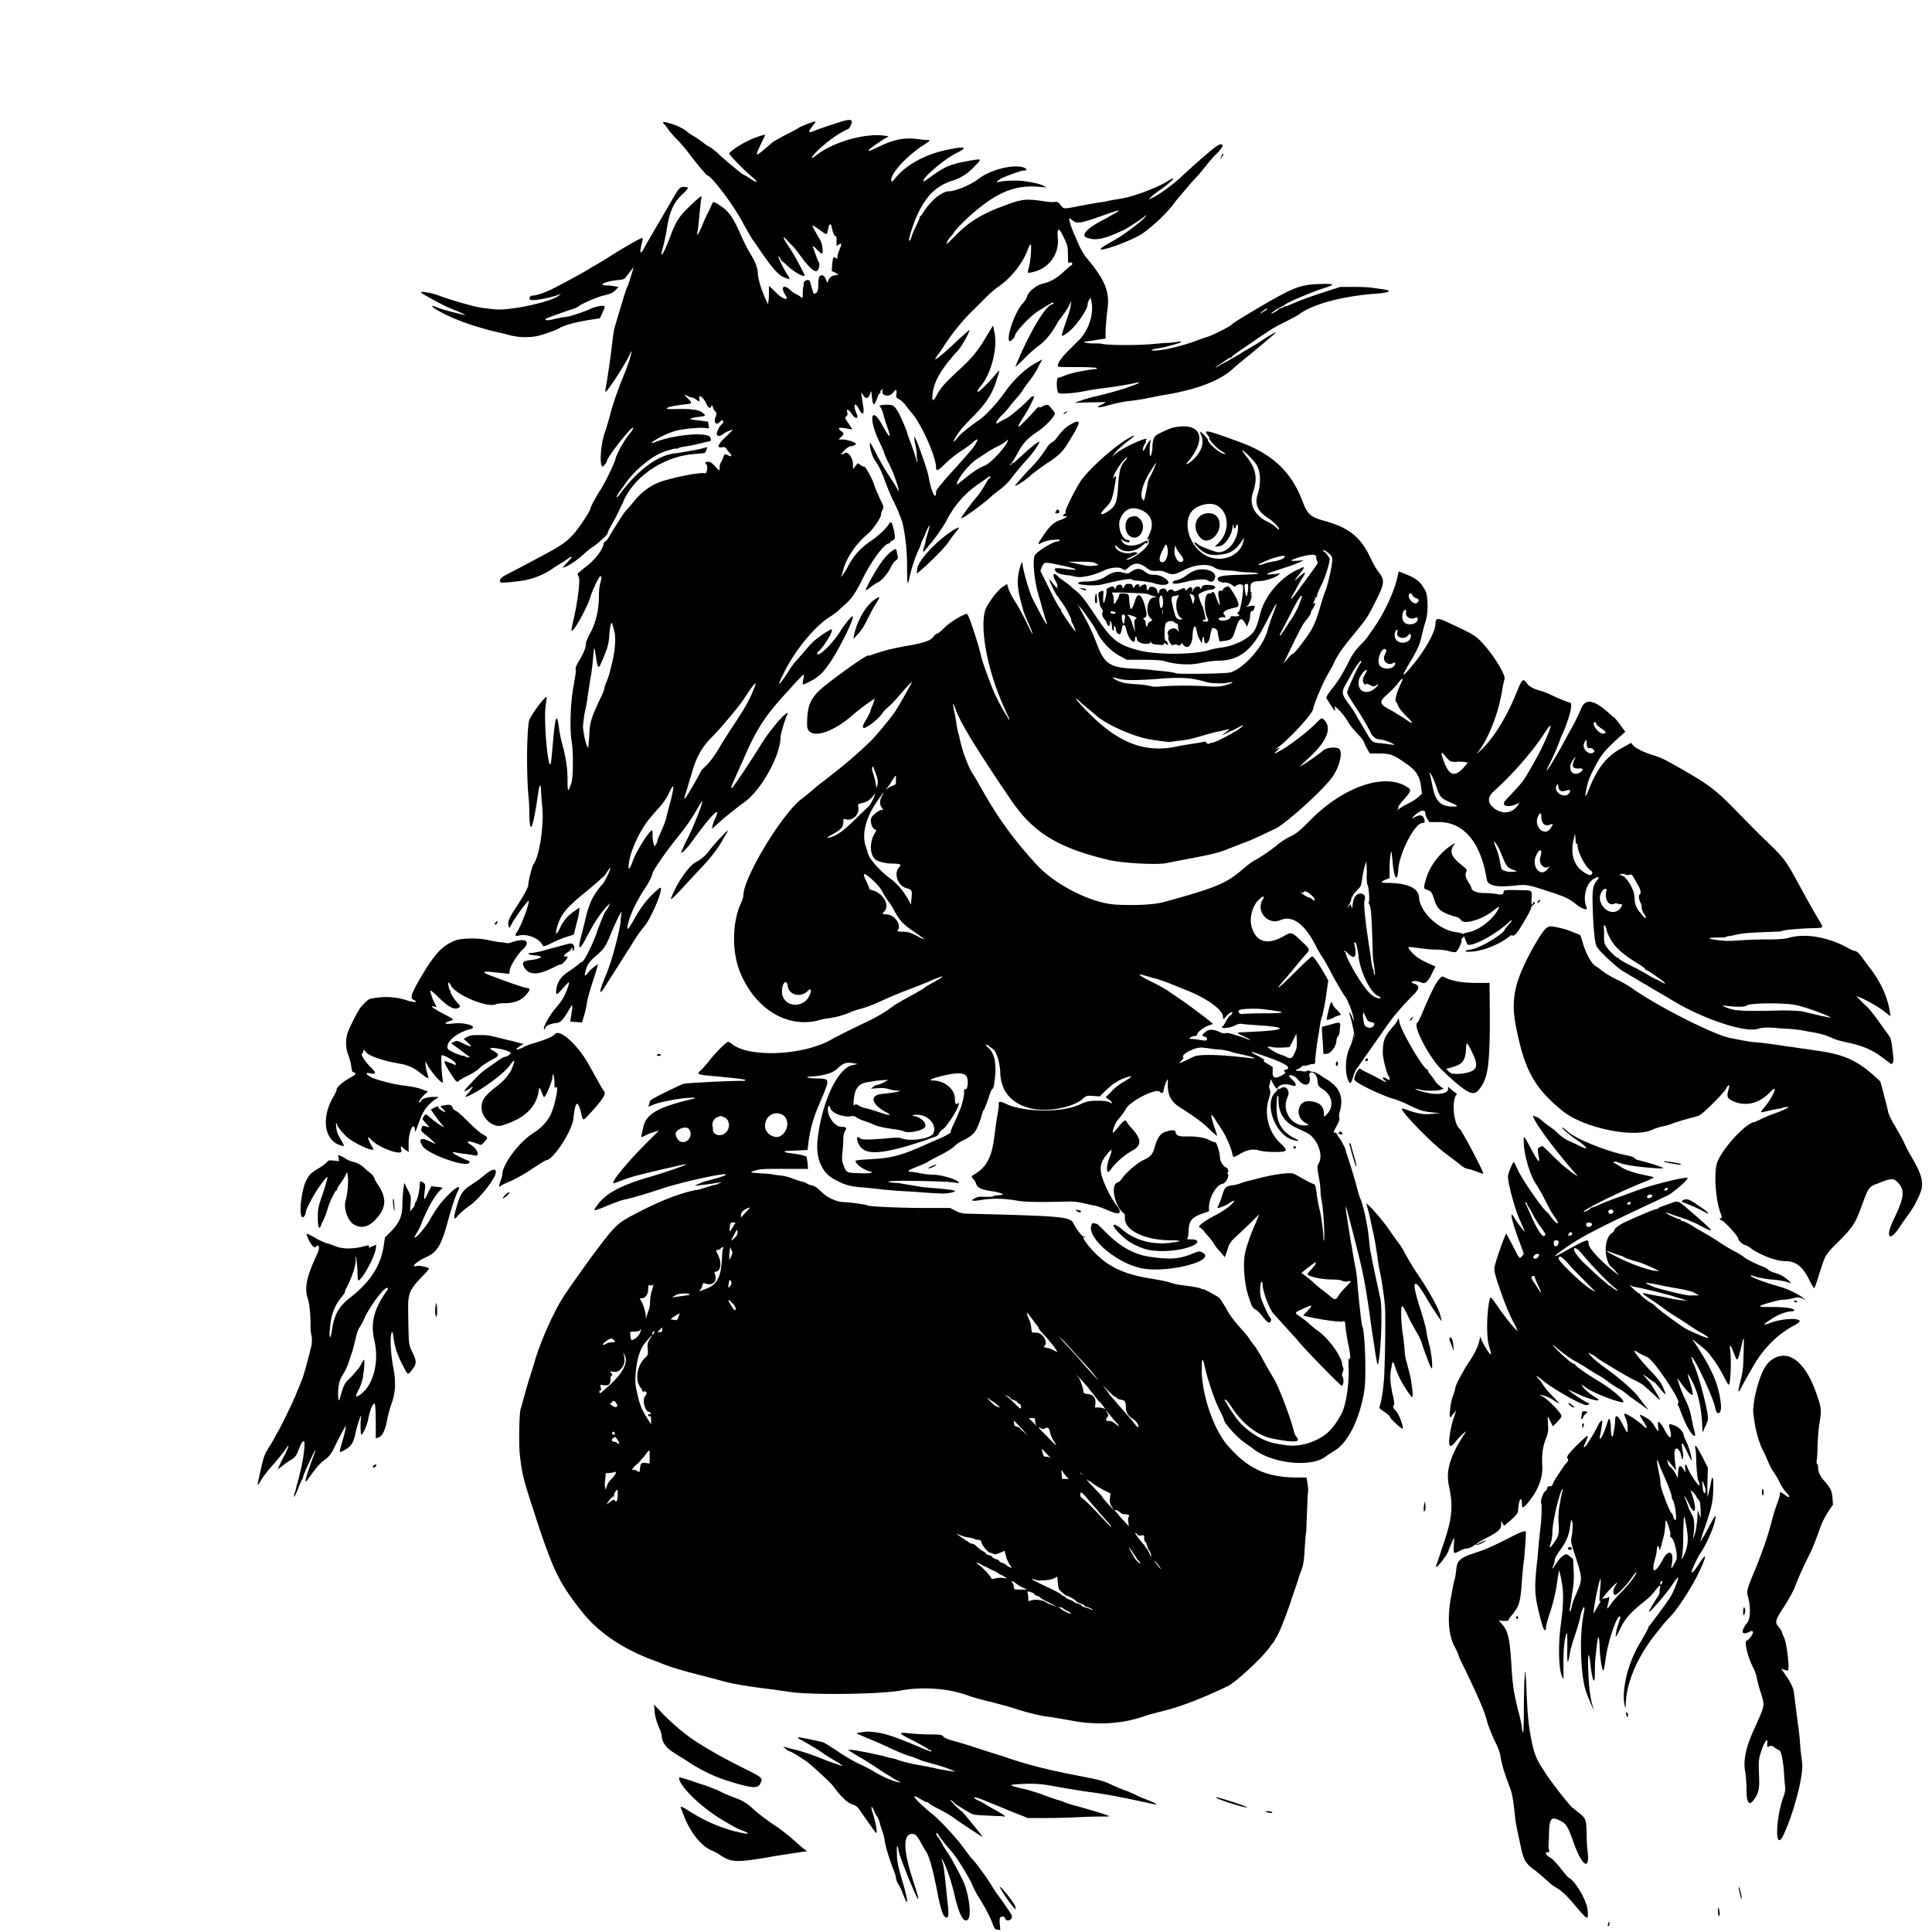 <svg xmlns="http://www.w3.org/2000/svg" viewBox="0 0 400 400"><path d="M174.1 25.2c-1.6.5-4.9 1.6-5.8 2-1 .4-1 .1 0-1.2.7-.9.7-.9.2-.8-.8.2-3 1.1-3.2 1.3-.1.1-1.2.7-2.4 1.3-1.2.6-2.6 1.4-3 1.7-3.7 3.2-3.7 3.2-2.4.4.5-1 .9-1.9.9-2 0-.1-2.3.6-3.4 1.2-1.6.7-4 2.3-4 2.7 0 .3 3.1 3.5 4.7 4.8 1.3 1.1 1.2 1.4-.2.5-.6-.4-1.4-.9-1.7-1-.5-.3-4.2-3.4-5-4.2-.4-.4-1.9-1.6-2.1-1.6-.1 0-.5-.3-.9-.6s-1.3-1-2-1.4c-.7-.4-1.4-.9-1.6-1.1-.6-.5-2.3-1.4-3.7-1.7-1.3-.4-1.5-.3-.9.3.2.2.6.7.9 1.2.3.4 1.1 1.3 1.7 1.9.6.6 1.5 1.7 2.1 2.4 1.5 2.1 4 5 4.1 5 .8 0 5.4 6 7.5 10 .7 1.3 1.6 2.8 1.9 3.3.4.5 1.4 2 2.3 3.3 2 2.8 3.1 4.1 4.4 4.6 1 .4 1.2.3.7-.4-.7-.9-2.2-3.9-2-4 .1-.1.2.2.4.5.2.4.3.6.3.5 0-.1.3.2.8.6 1.3 1.4 3.9 2.9 3.9 2.3 0-.2-2.4-4.7-3-5.5-1.6-2.3-1.8-3.1-.5-1.6.5.5.9 1 1.1 1.1.1.1.9 1.1 1.7 2.2 1.7 2.3 2.8 3.2 3.2 2.9.5-.3.7-1.4.4-1.9-.2-.2-.4-.9-.6-1.4-.2-.5-.4-1.2-.5-1.4-.3-.6 0-.5.7.2 1.1 1.2 1.3 1.2 1.2-.2-.1-.7-.3-1.5-.5-1.7-.4-.7-1.6-2.8-1.6-2.9 0-.2.4 0 1.5.8 1.5 1.1 1.5 1.1 1.7.1.2-1.3.6-1.7.8-.7.2 1.1.5 1.9.8 1.9.2 0 .2.3.2 1v1l.5-.3c.6-.4.6-.1.1 1.1-.2.5-.4 1.1-.4 1.4 0 .5 0 .5-.4.3-.5-.3-.5-.3-.7 1.3l-.1 1.4.8.4c.4.2.6.4.5.4-1.2.1-1.7.4-2 1.2l-.2.5-.2-.5c-.4-.9-.5-1.1-1-1.1s-.7.5-.7 2.3c0 1-.3 1.5-.9 1.5-.1 0-.4-1.1-.8-2.5-.2-.6-1.2-.3-1.3.3 0 .3 0 .7-.1.8 0 .1-.1.7-.1 1.3 0 1 0 1.1-.4.8-.2-.2-.6-.4-1-.6-.3-.2-.7-.4-.9-.6-1.5-1.5-2.4-1.1-1.4.6.3.5.5.9.4.9-.3.3-1.4-.3-2.4-1.4-.7-.7-1.3-1.2-1.3-1.2v1.2c0 .7 0 1.5-.1 1.9l-.1.7-.5-1.1c-.9-1.9-1.6-4.4-1.6-5.3 0-1-.6-2.6-1.4-3.8-.5-.8-1.5-2.7-2.5-5-1.2-2.7-2.2-4.1-3.7-5.1-1.7-1.1-1.6-1.1-2-.2-.2.4-.5 1.2-.8 1.7-.3.5-.8 1.7-1.2 2.7-.8 1.8-1.1 2.1-.9 1.1.1-.4.3-1.9.4-3.5.2-1.6.3-3.1.4-3.4.2-.8-.2-.5-2.4 1.6-2.3 2.2-2.9 3.2-4.2 6.7-1.2 3.2-2.1 4.5-1.4 2 .2-.6.3-1.3.4-1.6.1-.3.1-.7.2-1 .1-.3.2-1 .3-1.7.6-3.5 1.4-5.2 3.2-6.9 1.4-1.3 1.4-1.5.3-1.5-.9 0-1 .1-3.1 3.8l-3.1 5.3c-.7 1.2-1.6 2.7-1.9 3.3-1 1.9-1.2 1.4-.5-1.2.1-.5.1-.6-.1-.6-.4 0-4.3 2.3-6.5 3.7-.9.6-2.1 1.3-2.6 1.6-.5.3-1.3.7-1.7 1-1.1.7-5.7 3.2-7.7 4.2-1.6.8-3.4 1.4-4.1 1.4-.5 0-.8.4-.6.8.2.4 3.9-.2 6-1l.5-.2-.5.4c-1.7 1.4-10.9 3.3-13.5 2.8-.2 0-1.1-.1-1.9-.2-1.5-.1-6.8-1.6-9.7-2.7-1.4-.5-3.7-.9-3.4-.5.3.3 4.3 2.5 5.5 3 .6.3 1.7.7 2.4 1 .7.3 1.3.6 1.2.6-.1.1-4.7-1.1-5.7-1.5-1.3-.6-1.5-.4-.4.3 2.7 1.7 7.4 3.5 12.5 4.7 1.4.3 3.1.8 3.8.9 1.4.3 3.8.3 5.4-.2 1.7-.5 3.1-1 3.8-1.4 1.2-.7 3.1-1.2 5.9-1.7l2.6-.4.5-1.1c.3-.6.5-1.2.5-1.3 0-.4-1.8-.1-3.1.5-1.5.7-4.4 1.6-4.9 1.6-.2 0-1.3.2-2.2.4-1.6.4-2.3.4-2 0 .1-.1 3.4-1.3 5.2-1.9.7-.2 1.4-.5 1.6-.7.6-.5 4-2 5.5-2.3 1.2-.3 1.6-.5 2.1-1l.7-.7-.7-.1c-.4-.1-1.1-.2-1.7-.2-2.1 0-.6-.8 2.1-1.1 1.3-.1 1.5-.2 1.9-.8l1-1.3.5-.6-.5 1.7c-.3.9-.6 1.9-.7 2.1-.4.7-1.2 3.5-2.6 8.2-.3.9-.5 2.4-.6 3.3-.1.9-.4 3.3-.7 5.4-.3 2-.6 4-.7 4.4-.1.4-.1.7 0 .7.4 0 4.8-6.9 5.1-8l.2-.4c.2.2-.6 2.8-2 6.1-.8 2-1.8 4.9-2.2 6.4-.4 1.5-1 3.7-1.4 4.7-.8 2.7-1 6.7-.3 6.7.1 0 .8-.8.8-1 0-.9 5.5-7.8 5.5-7 0 .2-.4.8-.9 1.4-1 1.2-2.6 4.1-2.8 5.1-.2.9-2.3 5.2-3.2 6.5-.8 1.2-2 3.5-2 3.8 0 .4-2.2 3.7-3.3 5-1.6 1.8-2.6 2.5-6.7 4.7-1.9 1-4.1 2.2-4.9 2.6-.8.4-1.9 1-2.5 1.3-1.6.8-1.8 1.8-.3 1.6.5 0 1.4-.1 2.2-.2 2.7-.2 5.4-1.1 7.6-2.6.4-.3 1.2-.8 1.7-1.1.5-.3 1.1-.7 1.4-.9 1.3-.9 1.3-.7 0 .7l-1 1.1.8-.3c.9-.4 2.5-1.5 3.7-2.6.5-.5 1.4-1.2 1.9-1.5.9-.6 3.3-2.8 3-2.8-.1 0 .5-1.2 1.3-2.6.8-1.4 1.5-3.1 1.8-3.6 2.1-5.4 8.4-9.7 14.8-10.2l2.2-.2c.1 0 .6-1.2.5-1.2-.1 0-.6.1-1.2.3-.9.2-4.1.8-5.7 1-3.4.4-7.6 3.6-11.1 8.3-1 1.4-1 .7.1-.7.4-.6.9-1.2.9-1.3.1-.1.3-.4.6-.8 1.6-2.1 4.7-4.7 6.8-5.6 1.1-.5 3.3-1.1 3.3-.9 0 .1.1 0 .3-.1.1-.1.9-.3 1.7-.4.8-.1 2.1-.4 2.9-.6.8-.2 1.6-.4 1.8-.4.4 0 .5-.5.2-.9-.7-1.1-7.3-.5-11 .9-1.3.5-1.4.4-.5-.2 1.6-1 3.6-1.9 5.3-2.2 1.7-.3 4.1-.5 5-.4l1 .1-.1-.7-.1-.7-1.5-.2-1.6-.2c-.1 0-.2 0-.4-.1-.7 0 .5-.4 1.7-.5 1.4-.2 1.4-.2.6-.9-.8-.6-2.4-.8-5.8-.7-3 .1-1.4-.6 2.4-1 1.3-.1 1.4-.3.4-1.2-.8-.8-.8-.9 0-.5.3.2.7.3.9.3.2 0 .5.2.8.4.7.5.8.5.7-.1-.3-1.2.9-.3 1.5 1.1.3.7.9 1 .9.5 0-.1.1-.2.2-.2s.2.1.2.3.2.5.4.8c.4.4.4.5.2 1.1-.5 1.3 0 2 .9 1.1.4-.4.5-.4.6-.1.1.2 0 .4-.1.5-.5.3-1.2 1.6-1.2 2.1 0 .6.7.6 1.4 0 .3-.3 1.8-.9 1.9-.8 0 0-.6.7-1.4 1.4-1.7 1.6-2 2.4-.8 2.2.6-.1.7 0 .9.3.1.2.4.6.6.8.6.6.5 1-.2.6s-.9-.3-1.1.5c-.1.3-.3.7-.4.9-.2.2-.3.6-.3 1 0 .9 0 .9-1-.2-.6-.7-1-.9-1.4-.9-.6 0-.7.3-.4.5.4.2.2 2-.2 1.9-1-.3-6.4.8-9.1 1.7-2.1.7-4.2 2.2-5.8 4.3-.5.6-1.1 1.3-1.4 1.6-.5.5-2.1 3-3.7 5.7-.3.5-.6.8-.7.8-.1-.1-.3.3-.4.8-.3 1.2-1.9 3.1-3.4 4.3-.7.5-1.4 1.1-1.6 1.3-.4.3-.4.3-.1.9.4.6-.2 5.2-1.1 9.1-.6 2.5-.5 2.6.5 1.2.9-1.3 2.6-4.7 2.9-5.7.4-1.5 1.9-4.7 2.2-4.7.3 0 .3.2-.1 1.8-.1.4-.2 1.4-.2 2.2 0 2.9-.6 5.5-1.7 7.6-.6 1-1 2.1-1 2.4 0 .8-.5 2-1.4 3.5-.6 1-.8 1.5-.7 1.9.1.3-.2 1.9-.5 3.6-.6 3.3-.8 8.8-.3 11.5.3 1.9.3 7-.1 8.3-.7 2.1-.8 2-.8-.6 0-2.5-.3-4.4-1.1-7.5-.3-1-.6-2.6-.7-3.5-.4-2.9-.7-2.2-1.1 1.9-.3 3.5-.5 5.6-.6 5.8-.6 1-1.5-9.5-1-12.3.1-.8.2-1.5.2-1.6-.3-.3-3.6 4.1-3.7 5.1-.5 2.8-.5 12.3 0 16.2 0 .3.1 1.7.1 3 .1 4.8.8 2.8 1.9-4.9.2-1.3.5-1.4.5-.1 0 .6.1 1.2.1 1.4 0 .2.1 1.4.2 2.5.3 3.7-.7 10.1-1.9 11.5-.2.3-1 3.4-1 4 0 .7-.7 2-2.5 4.8-1.6 2.4-1.8 3-1.6 3.9.1.6.1.6.8-.7.6-1 2-3.1 3.2-4.4.8-.9-1.2 4.7-2.1 6.1-.7 1-.6 1.2.2 1 1.6-.4 3.8.4 4.7 1.6.1.1.2.3.3.5.1.2.5.1 1.7-.5.8-.4 2.2-1 3.1-1.3l1.6-.5.5-2c.3-1.1.6-2.4.6-2.8l.1-.8-.9.6c-1.5 1-2.5 2.2-3.1 3.5-.8 1.7-1.1 1.7-.7.1.7-2.6 1.8-4 5.2-6.8 1.2-1 2.8-2.3 4.1-3.5.4-.3.9-.9 1.1-1.3.3-.4.5-.8.6-.8.3 0-1 2.7-1.5 3.3-1.8 2-2.7 3.7-3.4 6.5-.2.9-.6 2.4-.8 3.3-1.1 3.9-.8 4.4.8 1.3 1.4-2.7 2.8-4.9 4.3-6.5l.6-.6-.3.7c-.2.4-.4.7-.5.8-.3.2-1.3 2.7-2.1 5-.8 2.2-2.5 5.7-3 5.7-.1 0-.4.2-.7.5-.3.3-1.2.9-1.9 1.4-1.6 1-2.4 2.2-2.6 3.6-.2 1.2 0 1.4.7.6.3-.3.8-.9 1.2-1.3.9-1 .9-.8.3.9-.6 1.5-.9 2.1-2.5 4-1.3 1.5-2.7 4.2-2.2 4.2.1 0 .2-.1.2-.3 0-.4 1.2-.9 2.3-1 .9-.1 1.4-.6 3-3.4.3-.6.4-.1.1 1.5-.1.9-.3 1.6-.2 1.6 0 0 .6.1 1.2.1l1.2.1.4-1.3c.2-.7.5-1.9.6-2.7.1-.8.7-2.9 1.3-4.7.6-1.8 1-3.3 1-3.3-.1-.1-1.3.8-1.9 1.5-.8 1-1 1-.7 0 .3-1.4.8-2.1 2.2-3.3 1.6-1.4 2-1.9 3-4.4 1.3-3.1 2.4-5.3 2.3-4.5-.1.4-.2 1.2-.2 1.8-.3 2.4-1.9 8.5-3.1 11.2-1.4 3.4-1.5 4.4-.1 2.2.5-.8 1.7-2.7 2.6-4.1.9-1.4 2-3.2 2.5-3.9 1-1.7 1.7-2.8 3-4.4 1.7-2.1 4.4-8.9 3.1-7.9-2.2 1.8-3.8 3.8-5.3 6.6-.8 1.4-1.3 2.1-1.3 1.7 0-1.5 1.5-5 3.2-7.6 1.3-2 1.8-2.9 2-3.8.2-.7 2.1-3.5 4.5-6.6 2.6-3.2 3.6-4.7 4.8-6.8.5-.9 1-1.6 1-1.5.2.2-2 5.7-3.2 8-.7 1.4-1.2 2.6-1.2 2.6.2.2 1.1-.7 2.3-2.3 3.7-5.2 6.2-7.8 4.8-4.8-.3.6-.5 1.3-.6 1.6l-.1.6.8-.7c.4-.4.8-.7.9-.8.5-.5 3.7-3.1 5-4 3.5-2.5 7.5-9.7 7.5-13.5 0-.6 1.1-4.3 1.4-4.6.1-.1.1-.3 0-.3-.4-.3-3.8 3.7-5.6 6.7-1.6 2.6-5.5 8.5-5.8 8.7-.4.2-.2-.3.8-2.5.5-1.2 1.6-3.5 2.3-5.2 2.3-5 4.2-7.8 8.5-12.4.7-.8 1.7-1.9 2.2-2.4 1.1-1.2 1.2-1.2.9.1-.2 1.3-.3 1.2 1.4.4 2-1.1 2.7-1.8 4.4-4.3 1.9-2.9 5-9.2 4.4-9.2-.3 0-1.8 1.9-2.4 2.9-1.4 2.4-4.6 5.6-4.9 4.9 0-.1 0-.3.1-.4 1-.7 3.3-4.3 2.9-4.7-.1-.1-1.8.9-2.9 1.8-1.2.9-1.5 1.3-3.3 3.4l-1.5 1.7c-.1.1-.8 1-1.5 2.2-1.9 2.8-2.2 2.9-.9.3 2.3-4.8 6.2-9.6 9.4-11.8 1-.6 1.9-1.3 2.1-1.5.2-.2.7-.7 1.3-1.2 1.3-1.1 2.3-2.5 3.6-5.2 2-4 4.6-7.5 5.6-7.5.1 0 .2-.1.2-.2s.2-.3.5-.4c.6-.3.6-.7.2-2.4-.4-1.6-.5-1.7-1.1-.8-.6.9-2.1 2.3-3.6 3.3-2.2 1.5-3.5 3-4.7 5.2-.5 1.1-1.9 2.9-1.4 2 .1-.2.3-.8.4-1.3.7-2.5 2.7-5.4 5-7.3 1-.8 2.8-3.4 2.8-4 0-.2.1-.7.3-1 .3-.7.3-.7-.5-2.3-.4-.9-1-2.2-1.2-2.9-.4-1.3-1.9-4-2.1-3.8-.1.1-.4-.1-.7-.3l-.6-.4-.5.6-.5.6v-.9c0-1.4-1-2.8-1.7-2.4-.9.6-.9.2 0-.6.4-.5 1-.8 1.2-.8.4 0 1.1-.3 1.1-.5 0-.3-1.8-.9-2.7-.9h-.9l.5-.5c.7-.6.7-.8 0-1.3-.9-.7-.4-.8 1.6-.4l.8.1-.8-1.2c-.8-1.1-.8-1.2-.5-1.5.3-.2.3-.4.2-.9-.2-.8.4-.5 1.1.6.6.9 1.3.8.9-.1-.9-2.1-.4-2.8.5-1 .7 1.4 1.1 1 .8-.8-.1-.5-.2-1.4-.3-1.9l-.1-.9.4.6c.6.9 1.1.8 1.5-.4.2-.6.2-.5.3.6.2 1.9.4 2.1.9 1 .2-.5.4-1 .4-1.1s.1-.3.3-.4c.2-.1.2-.3.2-.4-.1-.1.1-.3.2-.4.3-.2.3-.2.2.1-.3 1.2 1.4 1.5 2.2.5.6-.8.8-.7.7.2-.1.8-.1.8.6 1.2.4.2 1 .8 1.3 1.2s.8 1.1 1.1 1.4c1.9 2 5.2 9.1 5.2 11.5 0 .8.4.7 1.8-.7.7-.7 2.1-1.9 3.2-2.6 1.1-.7 2.3-1.6 2.6-1.9 1.1-1 1.3-.8.4.6-.5.8-1.3 1.7-5 5.8-.5.6-1.2 1.3-1.4 1.6-.2.3-.7.8-1 1.2-.3.4-.6.8-.6 1 0 2.1-1 0-1.5-2.9-.2-1.5-2.8-8.7-3-8.5 0 0 0 .8.2 1.6s.3 1.8.3 2.1c0 .3 0 .8.1 1.1.1.3.1.5 0 .4-.1-.1-.2-.4-.3-.8a41 41 0 0 0-.9-2.7c-.4-1.1-.8-2.1-.8-2.2 0-.4-1.5-3.9-2-4.7-.8-1.3-1.1-1.4-2.4-1.4-1.1 0-1.7.2-1.2.5.1.1.4.8.6 1.5.2.8.6 2.1.9 2.9.8 2.3.4 2.1-1.2-.8-2.2-4-2.8-1.3-.7 3.2.6 1.3 1.2 2.6 1.2 2.8.1.3.5 1.3 1 2.2 1.2 2.4 2.7 7.1 1.6 5-.1-.3-.9-1.5-1.7-2.7-.8-1.2-2-3.3-2.7-4.7-1-1.9-1.2-2.3-1.2-1.8 0 1 .5 2.7 1.1 3.5.8 1.1 1.4 2.4 2.3 4.9.5 1.3 1.1 2.7 1.4 3.3.5.9 1.3 2.7 1.8 4.2.6 1.9 1.1 5.8 1.1 9.3 0 3.9.1 4.4.5 2.5.3-1.6 1.2-4.3 1.9-5.8.3-.6.5-1.2.5-1.3 0-.1.1-.3.2-.5s.5-1 .8-1.8c.9-2.1 1-1.8.2.8-.2.6-.3 1.2-.3 1.3 0 .1-.2.6-.3 1-.3 1.1-.2 1.2.4.4.3-.3.7-.9 1-1.2 1-1.2 2.9-3.9 3.3-4.8 1.5-2.9 3.6-5.4 6.3-7.3 1.2-.8 2.3-1.6 2.4-1.7s.3-.1.3 0c.1.1 0 .3-.2.4-.2.1-.6.8-1 1.5s-1.1 1.7-1.5 2.2c-1 1.1-3.4 4.4-3.3 4.5.2.2 4.5-2.9 6.1-4.4.3-.3 1.2-1 2-1.6.8-.6 1.9-1.7 2.3-2.3.8-1.1 2.1-2.6 3.7-4.4 1-1.1 2.2-3 2.1-3.1-.2-.2-2 1.3-3.5 2.7-.9.8-1.7 1.6-1.9 1.6-.2.1-.4.2-.4.3 0 .1-.1.2-.2.2s-.1-.2.2-.4c.2-.2.8-1.2 1.3-2.1 1.1-2.1 2.1-3.1 4.2-4.5 1.5-1 3.5-3.1 3.5-3.7 0-.2-.5-.8-1.1-1.5-.3-.4-.8-.3-1.4 0-.2.2-.6.3-.7.2-.1-.1-.5.1-.7.4-.8 1-3.5 3.7-3.6 3.7-.2 0 .2-.8.9-1.9.4-.6 1-1.6 1.3-2.2l.7-1.4c.6-1 .1-1.2-.7-.3-1 1.1-4 3.7-4.9 4.1-.4.2-1 .5-1.3.7-1.1.8-.7-.3.7-1.6.5-.5 1.1-1.2 1.4-1.6s.9-1.1 1.4-1.7c.5-.5 1.1-1.3 1.4-1.8s1-1.4 1.6-2.2c.6-.8 1.4-2.1 1.7-2.8l.7-1.3-1.6.9c-2 1.1-4.6 3.6-6.3 6.1-1.5 2.1-3.8 4.6-5.1 5.5-.8.5-2.6 1.9-3.7 2.8-.1.1-.5.5-.9 1-1.3 1.6-.8.3.7-1.7.4-.5 1.4-1.6 2.4-2.6 2.7-2.7 4.1-4.7 5-7.6.4-1.3.7-2.2.5-2.1l-1 1.2c-1 1.2-3 3.2-3.3 3.2-.3 0-.1-.3.5-1.1 2.2-2.5 3.6-8 2.9-11.1l-.3-1.5-1.4 2.3c-1.7 2.9-3 4.4-5.1 6.4-3.2 2.9-4.3 4.1-5.1 5.6-.9 1.8-1.2 1.4-.8-.9.5-2.4 2-4.8 5.1-8.2.8-.8 2.6-4.1 2.4-4.3 0 0-1.3 1.1-2.8 2.5-2.7 2.6-4.2 3.7-4.3 3.6l.2-.4c.1-.2.9-1.2 1.6-2.3 1.7-2.7 4.1-5.6 6.2-7.6l2.7-2.7c.5-.5 1.5-1.4 2.2-1.9 2.8-1.9 5.1-4.8 6.2-7.6.3-.8.6-1.4.7-1.3.2.2 0 3.2-.3 4.4-.2.7-.3 1.3-.3 1.4 0 .1.5.1 1.1-.1a6.5 6.5 0 0 0 5.1-7.1c-.2-2.3.3-2.2 1.4.3.6 1.3.7 1.5.7 3.3 0 1.3.1 1.8.2 1.7.3-.3.7-.2.7.1 0 .2-.1.3-.2.3s-.7.6-1.4 1.2c-1.6 1.5-2.8 2.2-4.4 2.6-1.5.3-3.2 1.8-3.4 2.8-.1.3-.5 1-1 1.5-2.1 2.5-3.9 9.4-1.9 7.2.2-.2.4-.5.4-.6 0-.8 3.3-4.3 5-5.3l1.8-1.1c1-.6 1.2-.7 1.2-.4 0 .1-.1.2-.2.2-1.3 0-5 6.2-7.7 13-.1.1.7-.6 1.7-1.6s2.5-2.4 3.4-3c1.4-1.1 2.6-2.7 3.6-4.5.1-.3.7-1 1.2-1.7s1.1-1.6 1.3-2.1l.4-.8-.1.8c-.1.9-.3 1.5-1.3 4.4-.8 2.4-.8 2.4.6 1.4 1.7-1.2 4.2-4.8 4.2-6 0-.2.1-.5.3-.8l.3-.5.1.5c.7 2.6-.4 6.1-2.4 8.2l-2.5 2.5c-1.4 1.4-2.3 2.8-1.9 3.1.1.1 1.9.1 4.1.1 2.1 0 3.9.1 3.9.2s-.1.2-.1.2c-1.5.1-5.3.8-6.4 1.3-.7.3-1.3.5-1.5.5-.4 0-.4 2.5 0 3.1.2.4 3.5.1 5.9-.4 1-.2 2.4-.4 3.1-.5 1.2-.1 5.8-.8 7.3-1.2 1-.2.2.3-1.4.8-1.8.7-4.1 1.3-6.9 2-1 .2-2.4.6-3.2.9l-1.4.5 3.2-.1c1.7 0 3.2-.1 3.2 0 0 0-.4.3-.9.5-1.4.7-.5.7 1.9 0 1.1-.3 2.9-.7 4.1-.8 1.1-.1 2.8-.4 3.8-.6s2.4-.5 3.1-.6c6.8-1.1 11.7-3 14.3-5.4.3-.3 1.5-1.3 2.6-2.2 2.6-2.1 6.4-5.3 6.4-5.4 0-.1-1.7.8-2.8 1.6-.5.4-1.6 1-2.4 1.5-.8.5-1.8 1-2 1.2-.3.2-1.4.8-2.4 1.4-1.1.6-2.1 1.1-2.3 1.3-.2.1-.5.3-.6.3-.1 0 .2-.2.6-.5.4-.3 1.2-.8 1.6-1.1.4-.3.9-.5 1-.5.1 0 .2-.1.2-.2s1.7-1.3 3.8-2.7c2-1.4 4-2.7 4.3-2.9.3-.2 1.7-1 3-1.6 1.3-.7 2.5-1.3 2.6-1.4 2.8-2.2 9.1-3.9 16.1-4.4 2.8-.2 3.5-.6 1.5-.9-.6-.1-1.6-.2-2.1-.3-.5-.1-2.3-.2-3.9-.2h-2.9l-3.4 1.1c-3.4 1.1-5.2 1.8-6.8 2.5-.5.2-.9.4-1.1.4-.1 0-.4.1-.7.3-.2.1-.4.2-.4.1s-.1-.1-.1 0c-.3.4-1.8 1.3-1.8 1.1.1-.2 1.1-.9 2.1-1.4.3-.1.7-.4 1-.6.8-.5 5.4-2.5 7.7-3.2 2.5-.8 2.4-1-.5-.9-4.1.1-5.5.6-11.9 4.3-5.4 3.2-6.3 3.8-6.6 4.1-.3.4-4.3 2.4-5.2 2.6-.3.1-1.2.4-2 .7-1.8.7-5 1.6-7 1.9-2.6.4-3.3.1-.9-.3 1.4-.2 4.5-1.1 4.7-1.3.1-.1-.4-.1-1 0s-1.5.2-2.1.2c-.5 0-2.3.2-3.8.3-2.6.2-8.2.2-9.5-.1-.3-.1-1-.1-1.8-.1-1.4 0-2.5-.3-1.6-.4.3 0 .7-.1.9-.1.2 0 1-.2 1.8-.3l1.4-.2v-1c0-1.2.2-3.7.4-5.1.5-3.7-.6-6.2-4.5-10.8-.3-.4-.8-1.2-1.1-1.8-.3-.6-.8-1.7-1.1-2.5-.7-1.4-1.4-3.6-1.2-3.7 0 0 .3.1.5.3 1 .9 1.7.8 6.2-.8 4.8-1.7 4.8-1.6-.4 1.2-2.8 1.5-3.9 2.9-2.7 3.3 1.8.7 3.7.3 7.7-1.6 1-.5 4.3-2.7 4.5-3 .1-.1.1-.1.1 0 0 .5-4.1 3.7-6.4 5-2.6 1.5-3.1 1.8-3 2 .4.4 6.5-1.8 8.7-3.3a33 33 0 0 0 6.1-5.7c1.1-1.5 1.1-1.4 2.6-3.2.7-.8 1.6-1.9 2.1-2.4s1.6-1.8 2.3-2.7c.8-1 1.6-1.9 1.8-2.1 1.1-1 1.8-2 1.6-2.2-.5-.3-1 0-2.9 1.6-2.7 2.3-3 2.6-5.3 4.7-1.9 1.8-4.7 3.9-6.4 4.7l-.7.3.6-.6c.3-.3 1.2-1 2.1-1.6 2.6-1.9 3.3-2.9 1.1-1.5-1.9 1.2-6.9 3.1-9.4 3.5-.5.1-2 .3-3.2.6-1.2.2-2.6.4-3.1.5-.5.1-1.7.3-2.7.5-3 .6-2.9.6-3.6-.2-.5-.7-.6-.7-1.2-.7-.4.1-1.6 0-2.7-.2-3.7-.5-4.1-.4-8.9 1.4-3.6 1.4-6.4 3.1-8.9 5.7-1 1-1.8 1.8-1.9 1.8-.2 0 .4-1.1.9-1.6.3-.3.5-.6.5-.6 0-.3 2.5-2.9 4.2-4.3 5-4.3 8.8-5.8 13.7-5.3l1.4.1-.8-.4c-.7-.3-1.3-.5-3.9-.9-1.1-.2-4-.1-4.9.1-.9.3-.9 0 .1-.6.9-.5 4.2-1.7 4.8-1.7.7 0 .7-.3 0-.6-2.3-.8-7.1.5-9.5 2.4-1.4 1.1-4.7 2.5-6 2.5-1.4 0-3.7 1.8-5.3 4.3-.3.5-.6.9-.7.9-.1 0-.1.2-.1.3 0 .1-.3.8-.7 1.6-.7 1.5-.9 2-1 2.4-.1.4-.4.9-.5.7-.1-.2.7-3 1.5-4.8 1.8-4.2 4-6.5 7.5-7.6a10 10 0 0 0 4.5-2.9c1.7-1.7 1.7-1.7-1.1-1.2-3.9.7-5 1.2-7.9 3.3-1.4 1-1.5 1.1-1.5.8 0-.8 4.4-4.5 6.8-5.7 2.5-1.2 1.9-1.5-1.8-.7-4.6.9-8.8 3.2-11 6.1-.4.5-.7.6-.7.2 0-1.5 3.1-4.8 6.3-7 1.9-1.2 1.9-1.3 1.3-1.3-.4 0-1.3-.1-2.1-.2-2.7-.4-5.1.1-8.3 1.7-2.9 1.4-2.4.7 1-1.5l1.3-.8-.8-.1c-4.1-.6-10.6 1.3-14 3.9-1.9 1.5-1.2.3.8-1.5 2-1.7 3.6-2.9 5.8-3.9 1.1-1.9.6-2.1-1.7-1.4m78.7 7.3l-.3.6.4-.5c.2-.3.4-.5.4-.6 0-.3-.2-.2-.5.5m9.5 31.5c0 .1-.2.3-.5.4-.3.2-.6.4-.7.5-.1.1-.1.1-.1 0s.3-.4.6-.6c.7-.5.7-.5.7-.3m-41.9 21.4c-.2.2-.3.3-.2.3.1 0 .4-.1.6-.3.2-.2.3-.3.2-.3-.1.1-.4.2-.6.3m1.4 2.4c-1.3.7-1.8 1.3-2.9 2.7-.4.6-.9 1-1.1 1.1-.2 0-.8.6-1.2 1.3-1.3 1.9-2.2 3-3.6 4.4-.7.7-1.5 1.7-1.9 2.1-.4.5-.7.9-.8.9-.1 0-.1.1-.1.2 0 .3 2-1 3-1.9.5-.5 2-1.6 3.3-2.5 2.9-1.9 3.5-2.5 5-5 2.3-3.7 2.4-4.5.3-3.3m21.2.7c-.7.1-3 1.2-3.6 1.6-.5.4-.8 1.2-.8 2.5 0 .6-.2 1.4-.3 1.7-.3.7-.4-1.7-.1-2.9l.1-.5-.4.5c-.2.3-.6.8-.7 1.2-.2.4-.4.7-.5.7-.2 0 0-1 .4-1.5.2-.2.2-.4.1-.4s0-.1.1-.3c.8-1-4.7 1.5-6.3 2.8l-.8.7.6-.8c.3-.4 1.3-1.3 2.1-2 2.3-1.7 2.5-2 1-1.2-2.5 1.3-7.5 5.6-9.8 8.5-1 1.2-3.7 6.6-3.5 6.9.1.1 0 .3-.2.4-.4.3-.4.6.1.5.8-.2.3.3-.8.7-1.5.5-2.3 1.2-3.7 3.3-1.3 1.9-1.3 2-.2 1.4 1-.5 3.9-.8 3.6-.4-.1.1-.3.2-.5.2-.8 0-4.1 2-4.6 2.8-.6.9-.2 5.3.8 8.6.3.9.5 1.8.6 2.1 0 .2.3 1 .5 1.7s.4 1.4.5 1.5c.4 1.4-.8-.7-2.9-4.8-.7-1.4-2.1-6.3-2.1-7.3 0-.8-.5.4-.8 1.9-.4 2.2-.2 3.7 1 7.9.1.4.6 1.6 1.1 2.7 1.3 2.9.9 2.6-.5-.4-.7-1.4-1.7-3.3-2.3-4.2-.6-.9-1.2-2.1-1.4-2.7l-.3-1-.9.6c-.9.6-2.1 2.1-3.2 3.9-1.8 2.8-.4 11.9 2.9 19.7.5 1.2 1 2.3 1 2.3 0 .1.2.4.4.8s.3.7.2.8c-.1.1-.1 0-.1-.1s-.2-.5-.5-.9c-.7-1-2.3-4.1-2.8-5.4-1.5-3.9-2.1-5.5-2.5-7.3-.7-2.8-2.5-8.2-2.8-8.2-.7 0-3.5 1.7-4.6 2.8-.7.7-1.4 1.3-1.6 1.3-.2 0-.5.3-.8.7-.7.8-1.8 1.2-5.9 1.9-1.5.3-3.5.7-4.4 1-2 .6-1.9.6-2.5.8-.3.1-.5.2-.6.1-.4-.2-8.6 5.7-10.3 7.4-1.9 1.9-2.4 3.4-2.4 7 0 3.1 4.7 2.1 9.5-2.1 1.2-1.1 4.4-3.4 4.5-3.3l-.4 1.2c-.3.6-.5 1.3-.5 1.4 0 .1-.4.8-.8 1.6-.9 1.4-.9 1.8-.5 1.8.6 0 2.8-1.7 3.6-2.8.4-.6 1.1-1.3 1.5-1.6.4-.3 1.6-1.6 2.7-2.9 1.1-1.3 2.1-2.3 2.1-2.2 0 .2-2.8 5.1-3.4 6-1 1.5-4 5.1-5 6.1a95.9 95.9 0 0 1-8.2 7.1c-1.5 1.2-3 2.3-3.3 2.6-1.1.9-2.1 1.8-2.8 2.3-4.1 3-12.2 16.4-12.2 20.1 0 .3-.2 1-.5 1.6-1.9 4.2-1.9 10.4 0 14.7 3.3 7.6 10.1 11.4 16.6 9.4.3-.1 1.1-.2 1.7-.3 1.4-.2 2.9-.6 4.3-1.2.6-.3 1.7-.6 2.4-.8.8-.2 2.4-.8 3.7-1.4 1.3-.6 3.8-1.7 5.7-2.4 1.8-.7 4.2-1.6 5.2-2.1 2.7-1.1 2.9-1 .4.4-.9.5-1.8 1-2.1 1.3-.3.2-1 .6-1.5.9-3.5 1.9-4.4 2.4-5.7 3.4-.8.6-2.5 1.6-3.9 2.3-3.6 1.7-7 3.4-8.4 4.2-5.7 3.1-16.6 3.6-20.2.8-.3-.3-.8-.5-.9-.5-.3 0-3 2.7-4 4.1-.4.5-1.1 1.3-1.5 1.7-1.1.9-.9 1 2.5 1.3 1.5.1 2.9.3 3.1.3.3 0 2.8.3 3.2.4.5 0 .3.3-.1.3-1.6-.1-11.8.4-12.4.6-.9.3-6.6 3.1-6.8 3.4-.2.3-.5 1.3-.4 1.3l1-.4c1.1-.5 5.3-1.3 7.2-1.4 1.4-.1 1.8 0 1 .2-7.2 1.7-9.7 3.1-10.3 5.8-.2.9-.4 1.7-.4 1.9-.1.3 0 .3.8-.1.3-.2 1.1-.5 1.7-.7l1.1-.3-2.6 2.6c-3.5 3.5-6.8 7.4-6.8 8.1 0 .3-.1.3 1.7-.4 1.9-.7 2.6-.9 5.5-1.6 1.2-.3 3.3-.8 4.7-1.1 3.4-.8 3.7-.8 2.7-.4-.9.4-4.1 1.5-8.2 2.7-4.9 1.5-7.9 3.1-9.5 5.2-1.2 1.6-1.2 1.6.7.9 2.9-1.2 4.2-1.7 5-1.8.9-.2 3.5-.9 7.4-2.2 4.9-1.6 14.4-3.6 13.2-2.8-.3.2-1.9.7-4.3 1.3-.6.2-2.2.9-2 .9.1 0 .9-.1 1.7-.2.8-.1 1.8-.2 2.2-.3.4-.1 1-.1 1.3-.2.3-.1.3 0-.2.2-.4.2-.7.3-.8.3-.1 0-.9.2-1.8.5s-2 .6-2.3.6c-3.5.7-7.8 2.4-13.2 5.3-3.2 1.7-3.7 2.3-8.7 9-.7 1-3.8 5.3-5.2 7.4-1.9 2.8-4.7 8.9-6 13.1-.3 1-.8 2.7-1.2 3.9-.4 1.2-.9 3-1.2 4.1-.3 1.1-.6 2.2-.7 2.5-.3.9-.4 7-.2 9.2.5 4.6.7 5.2 3.6 14.1 3.4 10.3 4.7 12.9 9.3 18.7 3.3 4.2 8.3 7.6 14.4 9.9.6.2 1.8.7 2.6 1 1.5.6 4.2 1.4 7.8 2.3 1.1.3 2.7.7 3.4.9 2.8.8 5.6 1.3 11.4 2 1.3.2 2.7.4 2.9.4 3.8.8 19.3.6 23.5-.2 4.3-.8 9.7-.5 13.8 1 .5.2 2.5.8 4.6 1.3 2 .5 4.5 1.2 5.4 1.5 1.8.6 5.2 1.5 6.5 1.6.8.1 3.2.5 5.4.9 5 .9 10.1.6 14.5-.9.8-.3 2.6-.8 3.9-1.1 4-1 8.1-2.6 13.6-5.2 1.6-.8 6.9-5.6 8.7-8.1.4-.6.9-1.1.9-1.2.1-.1.2-.4.4-.7.2-.3.6-1.1.9-1.8.3-.7 1.3-3.2 2.1-5.6.8-2.4 1.5-4.4 1.5-4.4s0-.1.1-.3c0-.2.3-1 .6-1.8.4-1.1.6-2.1.7-4.2.1-1.5.2-3.1.3-3.6.1-.5.1-2.4.2-4.3s.1-3.7.2-4.1c.1-.4 0-1.2-.1-1.9l-.2-1.2h-2.3c-6.1-.1-9.8-1.8-14-6.6-2.9-3.3-5.4-10.5-5.4-15.8 0-2.5.2-2.6.7-.3.5 2.3 1.9 6.6 3 8.7.5 1 .9 1.9.9 2 0 .7 2.7 3.7 4.2 4.7.5.4 1.3.9 1.8 1.3 3.8 3.1 12 4 15 1.7.4-.3 1.2-.8 1.8-1.2 2.9-1.6 5.4-6.8 6.3-12.7.4-3.1.1-12.3-.5-13.3-.1-.1-.9-7.2-1-9.3-.1-.8-.2-2-.4-2.8-.6-3.1-2.1-12.3-2-12.5 0-.1.3.7.6 1.9s.9 3.4 1.3 5c1.4 5.5 2 8.2 2.6 12.3.2 1.1.5 3.3.7 4.8 1.4 9.5 1.4 9.3 1.6 8.2.6-2.8.8-11.3.4-13.1-.7-3.2-1.6-7.3-1.7-8-.1-.5-.2-1.1-.3-1.5-.1-.3-.2-1.3-.3-2.1-.2-2.9-1.1-7.3-1.8-9-.3-.6-.6-1.8-.8-2.6-.2-.8-.8-2.8-1.3-4.4-.5-1.6-1-3-1-3.2 0-.3-1.2-2.5-1.4-2.6-.1 0-.2-.3-.3-.5-.1-.3-.3-.5-.5-.5-.4 0-.4 0 .4-1.5.5-.9.6-1.4.5-1.6-.1-.2-.1-.7.1-1.3.8-2.9 0-4.9-2.5-6.5-.5-.3-1.3-.8-1.7-1.1-.5-.3-1.1-.6-1.4-.6-.3 0-.6-.1-.7-.2-.1-.1-.2-.1-.4 0s-.5.2-1 .1c-.4-.1-.9-.1-1.1-.1-.2 0-.3 0-.2-.2.1-.1.2-.2.4-.2.1 0 .4-.2.6-.4.2-.2.5-.3.7-.3.2.1.6 0 .8-.1.2-.1.7-.2.9-.2.4 0 .5-.1.5-.5 0-1 .3-3.2.6-5.1.2-1 .3-2.1.4-2.4 0-.3.2-1.3.5-2.1.2-.9.6-2.8.8-4.4l.4-2.8-.5-.9c-1-1.8-2.5-4.1-2.8-4.1-.2 0-1.8 1.5-3.6 3.3-3.4 3.4-4.5 4.2-2.3 1.7.7-.8 1.6-1.9 2.1-2.5.5-.6 1.4-1.7 2-2.4 1.4-1.5 1.5-1.4-.2-3-2.1-2.1-2.4-2.2-3.7-1.4-3.4 2-5.8 1.5-6.8-1.6-.6-1.8 0-4.4 1.3-5.7 1-1 1.5-1 .9-.1-1.4 2.4 1.1 5.3 3.7 4.2 2.4-1.1 5 .8 7.2 5.1.3.6 1 1.9 1.7 2.9.6 1 1.3 2.3 1.5 2.7.4.8 2.7 4.9 3 5.1.2.2 1 1.9 1.4 3.2.5 1.6.5 2.3.1 1.2-.3-.8-.8-1.5-.6-.8.3.9.9 3.5 1 4.4.1.7.1.9 0 .4l-.1-.7-.2 1c-.1.6-.5 1.5-.7 2-.9 1.9-1 5.2-.2 6.8.4.7.5.6 1-1 .2-.7.6-1.5.9-1.8.4-.6 2.3-3.3 5.6-8 1.6-2.4 3.7-4.8 5.9-7 1.4-1.4 1.4-2 0-2.4-.2-.1-.4-.2-.3-.3.2-.3 1.2-.2 1.9.1.8.4 1.4 0 2.3-1.9l.7-1.4-.9-.4c-2.1-.9-3-1.5-3.9-2.4-1-1.2-1.1-1.3-.1-1.2 3.1.4 3.8.5 5 .5.7 0 1.9.1 2.6.3.7.2 1.4.3 1.5.2.4-.1 1.3-2 1.2-2.4-.1-.1 0-.4.2-.5.7-.6.3-1-1.3-1.2-3.5-.4-7.5-4.1-7.7-7.2-.1-1.9-2.3-2.9-6.1-3-1.9 0-2.1-.1-.8-.7l.8-.3v-2.1c0-1.8.2-3.2.4-3.4 0 0 .1.8.2 1.9.3 3.6 1 4.8 1.2 1.8.2-3.3 3.4-9.6 5-9.6.5 0 .6-.3.3-1s-.9-.8-2.1-.1c-.5.3-.4.1.2-.5 1.2-1.1 2.2-1.3 2.2-.4 0 .3.2.8.4 1.1l.4.7h2c5.2 0 8.7 4.3 9.9 11.8.2 1.4 2 1.8 6.3 1.3 2.1-.2 2.4-.1 7.6 1.6 2.6.9 3.2 1.2 4.6 2.3 1.2 1 2.5 1.4 2.2.7-.9-2.1-.1-5.2 1.6-6 .9-.5 1.1-.4.6.3-1 1.2-1.1 2.1-.9 7.1.2 3.9.4 6 .8 6.7.3.7 4 4.2 5.3 5 2 1.2 3.2 1.9 5.9 3.5 1.5.9 3.1 1.8 3.6 2.1 6.6 4.2 15.8 7.3 18.6 6.4.9-.3 1.9-.3 3.5-.2.7.1 2 .2 2.9.2.9.1 2.1.2 2.6.3.5.1 1.5.3 2.2.4 1.7.3 2.8.6 4.1 1.2.6.3 2 .7 3 .9 3.4.7 5.5 1.6 7.9 3.5.7.5 1.3 1 1.3 1 .4 0 .6-.6.5-1.5-.1-.5-.2-1.6-.3-2.4-.1-.8-.3-1.6-.5-1.8-.1-.2-1-1.4-2-2.8-.9-1.3-2.2-3-2.9-3.6-.7-.6-1.4-1.4-1.6-1.6l-.4-.4.5.2c1.4.5 4.2 2.1 5.3 3l1.3 1-.1-.8c-.5-3.2-1.9-6.2-4-9-.8-1-1.7-2.3-2.1-2.8-.4-.5-.9-.9-1.1-.9-.2 0-1-.3-1.8-.8-4.2-2.2-8.7-2.9-12.1-1.9-.8.2-1.9.3-4.5.3-1.9 0-4.4.1-5.6.2-1.2.1-2.5.1-2.9.1-3.5-.3-4.4-.7-1.6-.7.9 0 1.6 0 1.7-.1.1-.1.5-.2.9-.2.4-.1 1.3-.3 1.9-.4.8-.2 2.5-.3 4.8-.4 2-.1 3.7-.1 3.9-.2.8-.3 2.1-.4 5.4-.6 3.7-.1 3.4.1 2.4-1.7-.8-1.3-2.6-4.5-5.1-9.1-1.6-2.9-2.5-4.1-4.9-6.4-2.3-2.2-3.5-3.4-7.4-7.4-3.9-4-5.5-5.2-10.9-8.3-3.9-2.2-4.3-2.4-5.9-2.9-2-.6-3.8-1.5-4.3-2.1l-.4-.5-1.8 1c-3.2 1.7-5.1 4.1-6.8 8.3-.7 1.8-1 2.2-.8 1 .4-2.1.7-3.1 1.9-5.3 1.3-2.6 2.3-3.7 5.3-6.4l1-.9-1.1-1.5c-.6-.8-1.2-1.5-1.2-1.5-.1 0-.4-.2-.7-.5-3.3-3.1-5.2-3.5-6.1-1.4-.3.8-.9 2-1.3 2.8-.4.8-1.2 2.2-1.7 3.1-1.7 3.3-4.1 7.2-4.2 7.1 0 0 .2-.7.6-1.4a53 53 0 0 0 2.3-5.3c0-.1.1-.4.3-.7 1.5-3.4 2.3-6.5 1.7-6.7-1-.3-3.4-1.3-4.1-1.7-.4-.2-1.4-.6-2.1-.8-1.5-.4-2.4-.9-2.9-1.7-.7-.9-.9-.7-2.1 2.3-2.1 5.1-4.7 9.3-7.4 11.8-.8.8-.9.8-.4.2 2.1-2.8 4-7.6 4.8-12.1.2-1.3.5-2.6.6-2.9.3-.8-2.4-5.2-4.7-7.6-1.4-1.5-2-1.8-7.6-4.4-1.6-.7-2-.6-2 .5 0 1.8-2.3 5.8-5.3 9.3-1.9 2.2-1.7 1.6.5-2.1.6-1 1.3-2.4 1.5-3 .2-.6.5-1.8.7-2.7.2-.9.6-2 .7-2.5.4-1.5.3-4.7-.1-5.6-1.1-2.1-1.8-2.7-4.6-3.8l-1-.4-.4 1.7c-.9 3.3-2.7 7.1-5.1 10.5-1.4 2-1.3 1.9-2.7 3.3-.8.9-1.5 1.8-2.2 3.3-1.3 2.5-1.9 3.6-3.5 5.6-1 1.3-1.2 1.7-1 2 .2.3 1.5 2.4 1.7 2.5v-.5l-.1-.5.5.4c.8.7 1.5 1.6 2.1 2.5.5 1 1.2 1.8 2.6 3.3.4.4.9 1.1 1 1.5.1.4.5 1 .7 1.4l.4.7h1.9c2.2 0 2.9.2 5.2 1.8 2.4 1.6 3.2 2.7 3.5 5l.2 1.5-.6.6c-.3.3-1.3 1-2.1 1.4-.9.4-1.7.9-1.9 1.1-.2.2-.4.2-.5.2-.1-.1 0-.1.1-.1s.2-.1.1-.3c-.1-.1.4-.9 1.1-1.6 1.4-1.6 1.6-2 1.1-2.4-4.5-3.4-13.3-.6-20.4 6.6-2.2 2.2-2.9 2.8-4.2 3.4-.8.4-1.9 1.1-2.5 1.6-1.2 1-3.3 2.5-4.8 3.3-.6.3-1.6 1.1-2.3 1.7-3.6 3.1-5.4 3.9-16.7 7-2 .5-5.6.7-9.7.5-5.2-.3-12.6-4.1-16.4-8.2-4.7-5.1-7.9-9.5-11.2-15.3-.8-1.4-1.8-3.2-2.3-3.9-.9-1.6-2-4.5-2.6-7.4 0-.1-.1-.4-.2-.7-.2-.7-.5-2.7-.6-3.3 0-.3-.2-1-.3-1.5-.3-1.5-.2-1.7.2-.5 1 2.7 2.9 6 7.9 13.6 1 1.5 1.1 1.7 3.7 5.5 4.6 6.8 9.8 10 20.5 12.5 2.7.6 9.6 1 11.7.6.4-.1 2.5-.5 4.6-.9 4.8-.9 6.4-1.3 8.3-2.1.8-.3 2.1-.8 2.8-1.1 1.3-.4 3.2-1.3 6.8-3 2.3-1.1 10.2-8.3 11.9-10.8 1.4-2.1 2-4.5 1.5-5.6-.4-.7-2.9-.5-3.6.3-.5.5-4.4 3.2-4.7 3.2 0 0 .8-.8 1.9-1.8 3.8-3.5 4.9-6.3 3-8-.4-.3-.4-.3-1.8 1.1-1.6 1.6-5.4 4.5-7.1 5.4-1.4.8-1.5.8-.7 0l.6-.6-.6.2c-.5.2-.5.2-.2 0 2.2-1.4 7.7-7.3 7.7-8.3 0-.6 2-5.4 2.9-6.9.5-.9 1.2-2.1 1.4-2.6.7-1.5 1.5-2.7 3.7-5.4 3.2-3.9 3.2-3.9 4.8-7.1 1.9-3.7 2-4.5 1-5.9-.8-1-1.3-1.9-2.3-4-1.9-3.7-4.3-5.6-9-6.9-3.2-.9-3.7-1.4-4.8-4.3-2.3-6-6.3-9.7-13-12.1-6.5-2.4-7.4-2.6-6.7-1.6.3.3.5.7.5.9 0 .4 1.5 2 2.5 2.6 1 .6 1.1.7.3.5-1-.3-3.1-2.2-3.1-2.8 0-.3-1.4-1.7-1.6-1.7-.1 0 0 .2.1.5.9 1.8.1 4-2.2 5.8-1 .7-1 .5-.1-.5 3.7-4.8 2.1-7.8-3.3-6.7m-34.4 2.9c-.5 1.3-3.5 4.5-4.7 5-1.4.5-2.7 1.5-5.2 3.5-.7.6-.8.5-.3-.5.8-1.5 2.7-3.7 4.1-4.5.7-.5 1.7-1.1 2.1-1.4.5-.3 1.3-.8 2-1.1.6-.3 1.3-.7 1.6-1 .6-.5.6-.5.4 0m51.6 4.9c.8 1.4.9 3.7.2 6-.7 2.1 0 3.6 2.2 5 1 .6 2.4 2.1 2.2 2.3-.1.1-.4-.2-.7-.5-.3-.3-1.1-.8-1.7-1.1-2.7-1.3-3.8-3.6-3-6 1-2.9.7-4.8-1.2-7.3-.5-.7-1-1.3-1-1.4 0-.4 2.5 2.1 3 3m-27.1-1.1c-1.1 1.1-1.4 2.3-1.6 5.3-.2 3.4-.5 4.3-2 5.3-1.8 1.2-2 .7-.5-.8 1.1-1.1 1.3-1.6 1.9-5 .2-1.2.2-1.5 0-1.4-.1.1-.3.2-.3.3 0 .1-.1.2-.1.1-.2-.2.9-2.2 1.8-3.3.5-.6 1-1.1 1-1 .1 0 0 .2-.2.5m5.9 1.6c-.2.5-.6 1.4-.9 1.9-.3.6-.5 1.2-.5 1.4 0 .3-.5 2.7-.7 3.4-.1.2-.2.1-.4-.2-.5-.9.1-3 1.3-5.1 1.6-2.6 1.9-3 1.2-1.4m12.6 7.7c2.8 1.1 3.2 5.3.8 7.8l-.9.9.8-.1c.9-.1 1.6-.8 2.3-2.1.4-.8.4-.8.6-1.9.1-.6.2-.7.2-.2 0 .6.3.7.5.1.2-.8.5-.4.4.6-.3 3-2.7 5.3-4.7 4.6-1.6-.5-3.3-1.2-3.7-1.6-.8-.7-.8-.2 0 .6 1.3 1.4 2.5 1.8 4.1 1.7 2.6-.2 3.6-.8 4.9-2.6.7-1 .7-1.1.6-.5-.5 3-4 4.7-7.2 3.5-4.2-1.6-6-8-2.8-10.1 1.3-.8 3-1.1 4.1-.7m-15.1 1.2c2 1 2.5 2.8 1.4 5.1-.5 1-.5 1-.1.8.3-.1.3-.1.1.1-.1.1-.2.3-.1.4.5.8-3.2 3.8-4.6 3.8-.2 0 .2-.2.8-.5 1.6-.8 1.7-.9 1.3-1-.2-.1-.6-.1-.8 0-1.4.5-3.6-.3-3.6-1.4 0-.1.2-.1.4.2 1.3 1.4 3.7 1.2 5.4-.4.3-.3.6-.5.6-.4 0 .1.1.2.2.1s.1-.2.1-.4c-.1-.2-.2-.2-.8.1-1.7 1-3.8 1-4.4 0l-.4-.6.7.4c.4.2.9.3 1 .3.3-.1.2-.5-.2-.5-1.2 0-2.2-2.8-1.6-4.3.9-2.2 2.5-2.8 4.6-1.8m-17.9.2c-.2.3-.1.4.2.4.5 0 .6-.2.5-.5-.2-.4-.5-.4-.7.1m30.7.5c-2.1.7-2.4 3.4-.6 5.1 1.3 1.2 3.6-.4 3.8-2.6.2-1.9-1.3-3.1-3.2-2.5m-15.1.6c-1.5.3-1.6 3.3-.1 4.1 2.1 1.1 3.6-2.5 1.6-3.9-.4-.4-.6-.4-1.5-.2m-36.9 2.8c-3.2 2-7.3 6.3-7.4 8l-.1 1 .7-.6c2.3-2 5-4.7 5.9-6 .5-.8 1.3-1.8 1.7-2.3.7-.9.6-.9-.8-.1m44.4 3.6c.3 1.4-.3 3-1 3-.8 0-.8-.8-.1-2.3.8-1.6.9-1.7 1.1-.7m2.7 1.4c.6.7.8 1.3.3 1.5-.8.4-1.8-1.3-1.5-2.7l.1-.7.3.7c.2.4.6 1 .8 1.2m-59.6-.8c-1.4.9-2.9 3-4.8 6.5-1 1.9-1 2.1.2 1.1.5-.4 1.1-.8 1.5-1 .9-.4 2.2-2 2.7-3.1.3-.6.7-1.2 1-1.4.5-.4.6-.5.4-1.2-.1-.5-.2-.9-.2-1-.1-.3-.3-.3-.8.1m90.1.4c.9.7 1 1 .9 2-.2 1.8-1 4.9-1.3 5.7-.2.4-.5 1.5-.8 2.3-1 3.5-1.6 5.2-2.7 6.8-1.5 2.2-3.1 4.2-3.4 4.2-.1 0-.6.4-1 1l-.9 1 .6-1.2c2.8-5.8 3.4-7 4.2-7.9.5-.6.9-1.2.9-1.4s.1-.5.3-.7c.5-.8.8-1.6.4-1.3-.3.2-.3.2 0-.5.2-.4.3-.8.3-.8h.2c.1.1.1 0 .1-.2-.1-.2.3-1.1.8-2.1.8-1.5 1.8-4.7 1.8-5.6 0-.1-.4-.7-.8-1.2-1-.7-.6-.9.4-.1m-2.4.9c0 .3.1.7.2.9.2.3.1.5-.2.9-.2.3-1 1.4-1.8 2.5s-1.5 2-1.6 2.2c-.1.1-.5.7-.9 1.2-.9 1.2-1.2 1.3-.5.1.3-.5.7-1.2.8-1.5.2-.3.5-.9.8-1.4 1.2-1.8 1.2-2.1-.2-.9-1.4 1.3-1.3 1.1.2-.8.9-1.1.8-1.3-.1-.8-3.9 1.6-7.3 5.5-8.3 9.4-.7 2.8-1.1 3.6-2 4.4-1.4 1.3-4.1 2.4-6.3 2.6-.6.1-1.7.3-2.3.5-3.2 1-11.2 1-14.7 0-4.4-1.2-5.5-2.1-9.3-7.9-1.7-2.5-2.5-3.5-3.2-4.1-.5-.4-1.1-.9-1.3-1.1-.2-.2-.8-.7-1.4-1.1-.5-.4-1.2-.8-1.4-1.1-.9-.9-1.2-.4-.5.9.3.5.5 1 .4 1.2-.1.1 0 .3.1.3.2.1.2.1 0 .1-.1 0-.6-.4-1-1-.4-.5-.8-.9-.8-.9-.1.1 1.4 3.2 1.7 3.5.2.2.4.4.4.5 0 .1.2.4.4.6.5.5 2.1 3.4 2.1 3.9 0 .2.1.5.2.6.1.1.3.6.5 1.1.2.5.2.8.1.6-.1-.2-.6-.7-.9-1.2-.4-.5-.9-1.3-1.2-1.7-.3-.5-.6-1-.7-1.1-.1-.1-.2-.4-.1-.5.1-.1 0-.2-.1-.1s-1.1-1.6-2.2-3.9l-2-4 .3-.8c.4-.9.6-1 1.8-.8 5.3 1 7 1.7 3.1 1.2-2.2-.3-2.4-.2-2.1.4.2.4 1.2.8 2.6.9.4 0 1.1.2 1.6.3 1.2.3 3.8-.3 5.9-1.3 1.3-.6 3.1-.8 3.8-.3.5.3.5.3 1-.1 1.4-1.3 2.3-1.3 3.9-.2.9.7 1.1.7 2.1.7.8-.1 1.3 0 2 .3 1.3.6 1.8.5 3.6-.4 2.5-1.3 5.2-1.5 6.6-.5.5.3 1 .4 2.2.5.9 0 2 .1 2.4.2.5.1 1.7.2 2.7.2 2.8.2 1.9.4-2.1.5-3.7.1-4.7.3-4.7.9 0 .4.9.8 1.4.7.4-.1 1.7.4 1.9.8.1.1.3 0 .5-.1.4-.4 1.2-.4 1.4-.1.3.5-.4 5-.8 5.4-.4.4-.4.4-.1.6.5.2-.1.5-.9.4-.6-.1-.7 0-.8.3-.2.6-2.2.8-2.4.3-.1-.3.8-.5 1.1-.4.3.2.4-.2.1-.5-.6-.5.2-1.1 2.2-1.5.8-.2.9-.4.4-1.7-.4-.9-1.6-2.7-1.8-2.7-.3 0-1.1.4-1.1.7 0 .2-.1.2-.4.2-.6-.1-.7.4-.4 1.8.3 1.6.2 1.6-.5-.1-.5-1.5-.7-1.6-1-1.3-.1.1-.4.2-.7.2-.9.1-1 3.5-.2 5.1.3.6.2.7-.4.7-.3 0-.6-.1-.6-.2s.1-.2.3-.2c.2 0 .3 0 .3-.1 0-.4-.5-2.4-.6-2.6-.2-.2-1-2.5-.9-2.5.8-.6 1.7-.9 2.5-1 1.6-.2 1.2-1-.5-1-.9 0-1.1.1-1.3.5-.2.4-.2.4-.3.2-.1-.6-1.1-.4-1.4.2-.1.3-.3.6-.3.6s-.1-.1 0-.3c.3-.7-.4-1-.9-.4-.4.4-.5.5-.5.2 0-.5-.4-.4-1.4.1-.4.2-.9.3-.9.2-.3-.4-.9-.5-1.2-.1-.3.3-.3.3-.4-.1-.2-.6-1.5-.4-1.5.3 0 .2-.1.3-.2.3s-.2-.2-.2-.4c0-.8-1.5-1.3-1.7-.6-.2.6-.5.5-.5-.2s-.4-.8-1.1-.3c-.4.3-.4.3-.4 0 0-.5-.7-.4-1 .1l-.2.4-.2-.5c-.1-.3-.4-.5-.6-.4h-.6c-.2 0-.4.3-.6.6-.3.5-.3.5-.3.1 0-.8-1.2-.7-1.4.1-.1.3-.1.4-.2.3-.1-.6-.4-.7-1.1-.4-.6.3-.7.4-.6.7.1.4-.4 2.5-.6 2.5-.1 0-.1-.6-.1-1.3.1-1.3.1-1.3-.4-1.1-.6.2-.7.4-.5 1.5.1.6.2 1.2.2 1.3 0 .2.2.5.4.8s.3.5.2.7c-.2.3-.1 1 .3 1.4.2.2.4.6.5.8.2.8.7 1 .7.2 0-.5 0-.6.2-.4.1.2.2.6.2.9 0 .8.4 1.4.4.7v-.6c0-.1.1-.1.2 0s.2.3.2.5c0 .5.4 1.1.7 1.1.3 0 .4-.2.6-1.3.2-1 .6-.8.9.4.4 1.9 1.8 3.3 1.8 1.9 0-.4.1-.6.2-.5.1.1.2.3.2.6 0 .8 2.7 1.3 2.8.5 0-.3 0-.3.1 0 .1.4.4.5 1.8.6.6.1.9 0 .9-.2.1-.2.1-.2.4 0 .4.4.5.2.3-.3-.1-.2-.2-.4-.4-.3-.2.1-.3-2.5 0-3.5.1-.6 1.4-.8 1.8-.4.2.2.4.3.6.3.1 0 .2.2.2.4s0 .7.1.9l.1.5-.3-.4c-.6-.9-2.4-.1-2 .8.1.3.2.5.1.6-.2.7.8 2.1 1.1 1.6.1-.1.4-.1.7 0 .5.2.6.2.8-.1.2-.3.2-.3.4 0 .9 1.2 1.9.3 2-1.7.1-2.2.6-2.7.9-.9.1.5.3 1.2.6 1.6l.4.8.1-.7c.1-.7.4-.9.4-.2 0 1.4.9 1.1 1.2-.4.1-.6.2-1.2.3-1.3 0-.2.1-.3.1-.4.1-.5 1.2.1 1.2.6 0 .2.1.7.2 1.2l.2.8.9-.1c1.6-.2 1.8-.4 2.4-2.4.8-2.5 1.3-2.7 2.2-.9l.2.4.1-.4c.1-.2.2-.5.3-.7.1-.2.2-.6.2-.9 0-.9.2-1.4.5-1.3.2.1.6-.9.4-1.1 0 0-.5 0-1 .1-.9.2-.9.2-.4-.1.5-.4 1.1-2.3.7-2.3-.1 0-.1-.1.1-.2s.2-.2 0-.2-.2-.3-.2-1c0-1.1.3-1.3 2-1.4 1.4-.1 3.1-.7 3.7-1.2.4-.4.5-.5.1-.4-.2.1-.9.2-1.6.2-1.4.1-1.3 0 2.4-1.2 1.6-.5 3.2-1.1 3.6-1.3l.8-.4-1.4.1c-1.7.1-1.5-.1.7-.8 2.4-.6 3.3-.6 3.3 0m-6.5-.1c0 .4-1 .8-2.1 1-.6.1-1.6.3-2.1.5-1.4.5-1.7.3-.5-.2 2-1 4.7-1.7 4.7-1.3m-39.2 1.4c.1.1.4.2.6.3.2 0 0 .1-.6.2-.7.1-1.3.1-2 0-.5-.1-1.6-.3-2.3-.5l-1.4-.3h2.7c1.9 0 2.8.1 3 .3m7.5 1.7c-.7.5-.8.5-1.6.3-1.3-.4-2.4-.2-3.7.7-1.2.8-2.6 1.1-4.3 1.1-.6 0-1.2.1-1.4.2-.8.5 3.3.8 4.9.4 4.1-1 5.9-1.3 6.2-1 .1.1.4.2.8.2 1.5.1 3.4.4 3.9.6 1.1.4 2.7.4 2.8-.1.1-.7-1.6-1.7-2.9-1.7-.9 0-1.2-.1-1.9-.6-1-.8-1.8-.8-2.8-.1m13.5-.3c-.5.1-1.5.6-2.1 1.1-.7.5-1.5.9-2 1-.6.1-.9.3-.9.5-.1.4.9.3 3-.2s3.7-.6 4.3-.2c.7.4 1.1.3 1.4-.4.6-1.3-1.6-2.3-3.7-1.8m10.6 3.1c.1.9-.2 2.6-.4 2.3-.2-.4-.4-2.1-.3-2.3.2-.3.7-.3.7 0m-34.4.9c.4.2.7.3.8.2.1-.3 0-.3-.8-.4l-.7-.1.7.3m13.7 1c.2.1.7.3 1.1.4l.7.2-.7.1c-1.2.2-1.7 3.1-.7 4.2l.5.5-.5.3c-.3.2-.5.4-.5.7 0 .3-.1.4-.2.3-.1-.1-.2-.4-.2-.7 0-.3-.1-.6-.3-.7-.3-.2-.3-.2.1-.4.5-.3.5-.7 0-2.6-.6-2.2-1.4-2.7-1.9-1.2-.9 2.6-1.1 2.6-1.3.2-.1-1.3-.1-1.3-.8-1.4-.9-.1-1.3 0-1.3.3s-.3.9-.8 1.6c-.3.4-.3.4-.3-.5 0-.5-.1-1-.2-1.2l-.2-.4c.1-.1 7.1.1 7.5.3m-10.8 0c-.2.3-.3 1.6-.1 1.8.3.3.4-.1.3-1 0-.6-.1-1-.2-.8m20.4.8c0 .5-.3 1.5-.4 1.1 0-.1-.1-.6-.3-1.1l-.3-.9.5.2c.3.1.5.4.5.7m45.1-.6c.1.2.4.5.7.6.7.2.8.6.3 1-.6.5-2-.8-1.7-1.7.2-.4.6-.3.7.1m-51.6 1.2c.1 1.1-.4 2-.6 1.2-.3-1.2-.2-2.3.2-2.3.2 0 .3.3.4 1.1m3.2-.9c-.8 1-.5 3.9.5 4.4.5.3.1.5-.5.3-.5-.2-.6-.4-1-1.9-.6-2.4-.6-2.8.1-2.9 1.1-.2 1.1-.2.9.1m24.8 2.1c-.4.9-1.1 2.1-1.5 2.7-.4.5-.9 1.4-1.2 1.8-.3.5-.7 1-.8 1.2-.1.2-.3.3-.3.2-.1-.1 0-.2.1-.4.1-.1.9-1.7 1.8-3.4 1.7-3.5 2.6-4.8 2.7-4.2-.1.2-.4 1.1-.8 2.1m-87.5-1.6c-2 1.2-3.9 4.6-4.5 7.6l-.1.7.9-1c.6-.6 1.4-1.8 2-3.1.6-1.2 1.4-2.7 1.8-3.3.9-1.4.8-1.5-.1-.9m82.2 3.3c-.5 1.3-.9 2.7-1 2.9-.6 3.2-4.8 8.1-7.7 9-.9.3-10.9.4-11.3.2-.2-.1-1.2-.3-2.3-.4-1-.1-2.3-.2-2.8-.3-.5-.1-1.6-.1-2.4-.2-6.1-.2-7.2-.8-8.8-4.9-1.3-3.3-1.3-3.3-3.5-7.4-.2-.4-.4-.8-.6-.9-.1-.2.1 0 .4.3.3.3.7.8.9 1.1l1.2 1.7c.5.7 1.3 1.9 1.7 2.8 1 1.9 2.8 3.7 4.7 4.7l1.3.7h3.4c1.9 0 3.7.1 4.1.2 2.6.8 5.6 1 8.1.4 1-.2 2.4-.4 3.1-.4 4.5 0 7.1-2 9.9-7.5 2.7-5.2 2.9-5.4 1.6-2m-22.7-.3c0 .2-.1.1-.1-.3s0-.6.1-.4v.7m50.3-.2c-.2.9 1 1.6 1.9 1.1.4-.2.6 0 .5.5-.3.9-2.1 1.2-2.8.4-.5-.5-.5-1.8 0-2.4.3-.3.5-.1.4.4m-60.3-.1c.2.1.3.2.1.3-.3.2-1 0-1-.2 0-.3.4-.3.9-.1m2.1 1.2c0 .3-.1.7-.1.9 0 .6-.4.3-.5-.5-.1-.9 0-1.2.4-1 .2 0 .3.3.2.6m1.8-.3c.7.3.7.3.4.6-.3.2-.3.4-.2 1.5l.1 1.2-.5-1.5c-.2-.8-.6-1.6-.8-1.8-.6-.4 0-.4 1 0m-107.8 2c.1.3.2.8.3 1.1.3 1.1.2 3.5-.3 5.8-.8 3.3-.8 3.3-1.3 4.6-.3.7-.5 1.3-.5 1.5 0 .2-.4 1.3-1 2.4-1.8 3.9-2 4.7-2.1 7.4l-.2 2.4c-.4 0-1.1-3.3-1.1-4.5.1-1 .3-2.7.5-3.4.1-.4.3-1.4.4-2.2.1-.8.4-2.6.6-4 .3-1.4.5-3.4.6-4.5.2-2.7.2-2.7.7.5.3 1.8.5 1.8 1.1.2.3-.6.7-1.6.9-2.2.3-.6.5-1.7.6-2.5.2-3.1.5-3.9.8-2.6m162.4 1.3c-.4 1.1 1.4 1.6 2.2.7.4-.5.6-.5.6.1 0 1.5-2.5 1.9-3.2.5-.3-.6-.1-1.8.4-1.8.1.1.1.2 0 .5m-2.3 3.7c.1.1-.1.5-.3 1-.6 1.1.5 2.3 1.7 1.7.5-.3.6 0 .3.5-.6.9-2.6.8-3.1-.1-.7-1.2.7-4.2 1.4-3.1m-5.3 2.7c-.4.3-2.8 5.6-2.8 6.1 0 .2.6 1.2 1.3 2.3a59 59 0 0 1 3.5 5.8c.3.9 1.2 1.6 2 1.6.5 0 1.4.3 2.1.6.9.4 1.1.6.7.5-.3 0-1.4-.2-2.4-.3-2.2-.2-1.9 0-3.9-3.4-.3-.5-.9-1.5-1.3-2.2-.4-.8-1.3-2.1-1.9-2.9-1.3-1.8-1.3-2.2-.1-4.2.4-.7.9-1.6 1.1-2 .7-1.2 1.7-2.6 1.8-2.4 0 .3 0 .4-.1.5m1.3 1.6s-.2.4-.5.9c-.3.6-.4 1-.3 1.3.1.5.6.9.6.5 0-.1.4 0 .8.2.7.4.8.4 1.3.1.6-.4.6-.2 0 .4-1.9 1.9-4.2.8-3.5-1.7.3-1 1.6-2.4 1.6-1.7m-51.5 1.6c1.2.4 4.1.4 8.9 0 4.1-.3 6.3-.2 9.3.7 1 .3 3.7.4 4.8.1 1.3-.3.6.2-.9.6-1.2.3-1.8.3-3.6.2-2.8-.2-6.9-.2-9.3 0-1.3.1-1.9.1-2.3 0a14 14 0 0 0-2.6-.4c-2.9-.2-3.3-.3-4.5-.8-1.3-.7-1.3-.8.2-.4m58.5 1.1c-1 2.2-1.3 3.5-.9 3.8.1.1.3.5.4.8.1.3.7 1.1 1.5 1.9 1.9 1.9 1.8 2.1-.3.6-.5-.3-1.6-1-2.6-1.6-2.6-1.3-2.7-1.8-.8-3.4.6-.6 1.6-1.5 2.1-2.2 1-1.3 1.3-1.3.6.1m-133.9 1c-1 2.5-2 4.2-4.6 8.1-.9 1.4-2 3.1-2.4 3.8-.9 1.6-2.1 3.3-3.1 4.2l-.8.8c0 .2-2.9 5.3-3.3 5.7-.3.3-.4.4.4-2 .2-.8.7-2.3 1-3.4.9-3.1 2.1-5.2 4-7.1 2-2 6.1-6.9 6.9-8.3 2-3 2.7-3.8 1.9-1.8m68.9 3.9l1.7 1.4c1.6 1.6 6.1 3.8 9.7 4.8 1.3.4 5.6 1 5.8.9.1 0 .8-.1 1.5-.2 2.1-.2 2.9-.4 5.3-1.1 1-.3 2.2-.6 2.5-.7.4-.1 1.2-.2 1.9-.4 1.4-.3 1.4-.3 0 .7-.4.3-.4.3-.1.2.2-.1.5-.2.6-.3.1-.1.6-.3 1.1-.5.5-.2 1.2-.6 1.6-.8.9-.5 1-.3.1.3-1 .8-5 2.9-5.8 3-.2 0-.5.1-.6.2-.2.1-.3 0-.5-.2-.2-.3-.4-.3-1.1-.1-.5.1-1.4.2-1.9.3s-2.1.3-3.4.6c-6.4 1.3-11.8-.8-17.8-6.8-2.4-2.4-3.7-4-2.2-2.7.4.4 1.1 1 1.6 1.4m105.5 3.4c0 .1.4.5 1 .9 1 .6 1.2 1 .5 1.1-.9.1-2.5-1.8-1.9-2.4.1-.1.4.1.4.4m-10.4 3c-1 2.3-1.8 3.8-3.9 7.4-.9 1.6-1.6 2.3-4.5 5.4-1 1.1.4 1.6 2.2.8l.7-.3-.4.6c-1.1 1.5-2.8 1.8-4.5.8-1.8-1.2-1.9-2.5-.3-3.9 3.7-3.3 8-8.2 10.5-12.1 1.4-2.2 1.5-1.6.2 1.3m8.4.9c0 .7.2 1.2.5 1.1.5-.2 1.4.5 1 .8-.9.9-2.6-.7-2-1.9.4-.8.5-.8.5 0m-28.2 3.8c.2.1.9.2 1.5.1.6 0 1.3 0 1.6.1l.5.1-.6.7c-2 2.4-3.2 2.1-4.3-.8-.8-2.1-.7-2.4.2-1.3.4.5.9 1 1.1 1.1m25.8-.6c-.8 1.6-.6 2.2.8 2.1 1-.1 1 .4.1.9-1.5.8-2.5-.8-1.5-2.4.4-.7.9-1.1.6-.6m-144.7 3.4c.3.8.4 1.3.3 1.9-.2 1-.2 1-.4-.1-.1-.6-.3-1.4-.5-2-.2-.5-.3-1.1-.2-1.3.1-.3.1-.3.3.1 0 .1.3.8.5 1.4m115.2.5c.2.4.6 1.4.9 2.3.6 1.8.9 2.1 2.7 2.9 1.7.7 1.8.9.8.9-2.5 0-3.6-.9-4.2-3.3-.2-.8-.4-1.8-.5-2.3-.1-.4-.2-1-.3-1.2-.3-.6.3 0 .6.7m-111.1.6c0 .9 0 .9-.7 1.2-.4.1-.9.4-1.1.6-.4.3-.4.3 0-.2.2-.3.7-.9 1-1.5.9-1.3.8-1.3.8-.1m137.6 2.2c.3.2.6.1 1.1 0 .8-.3 1.1-.1.7.5-.9 1.3-3.4-.2-2.6-1.6.3-.4.3-.4.3.2.1.5.2.8.5.9M138.8 166c-.4 1.4-.8 3-.9 3.5-.1.5-.6 1.7-1 2.6-.4.9-.8 1.8-.8 2 0 .1-.1.5-.3.7l-.3.5-.2-.7c-.1-.4-.2-1.1-.2-1.7 0-.6 0-1-.1-1-.5 0-3.3 4.3-4 6.4-.7 1.9-1 2-.8.5.2-1.9 1.3-4.7 2.8-7.2 1-1.6 1.1-1.7 3.2-4.1 1-1.1 1.8-2.2 2.3-3.3 1.1-2.3 1.2-1.8.3 1.8m43.8-1.2c-.5.9-.5 1.8-.1 2.3.3.4.4.8.1.6-.3-.2-1.9 1-2.2 1.6-.3.8.1 2.1.7 2.4.4.2.4.2.1.7-1.2 1.7-1.2 4.6.1 5.6.5.4 2.2.8 3.5.8 1.5 0 1.9.2 1.5.6-1.4 1.2-.5 4 1.4 4.5 1.1.3 1.2.4 1 2.2l-.1 1.2-.7-1.3c-.9-1.6-2.3-3.2-3.7-4.2-1.9-1.4-4.2-3.9-4.5-5.1-.1-.4-.3-1.1-.5-1.6-.8-2.6.1-6 2.6-9.5 1.2-1.7 1.4-1.9.8-.8m-1.8.6c-.3.6-.7 1.3-.9 1.5-.2.2-1.4 1.3-2.7 2.6-2.3 2.3-3.8 3.4-5.1 3.8-1.2.4-1 .1.5-.7 1.6-.9 2-1.4 2-2.4 0-.7 0-.7.4-.6 1.4.5 3-.9 2.7-2.5-.1-.6-.1-.6.6-.8 1.1-.2 1.7-.6 2.4-1.4.6-.9.6-.8.1.5m138.3 3.5c0 1.6.7 2.3 1.9 1.8.6-.2.6-.1.1.7-1.2 2-3.6-.2-2.7-2.3.4-.9.7-.9.7-.2m-169.8 4.4c-.8.8-1.8 2-2.3 2.6a8.36 8.36 0 0 1-2.9 2.6c-1.3.6-3.5 3.6-4.8 6.6-.7 1.5-.5 1.4 1.4-.6.9-1 2.5-2.7 3.6-3.9 2.9-3 4.3-4.8 5.9-7.7.8-1.3.7-1.3-.9.4m177.1 1.4c.1-.1.2 0 .2.2 0 1.5 1.7 4.7 2.7 5.3.7.4.3 1.2-.4.9-2.8-1.2-3.9-3.8-3.1-7.3l.3-1.2.1 1.1c0 .6.1 1.1.2 1m-15.7 1.8c1.1 2.7 1.3 3.1 2.4 3.5l1 .4-.9.1c-1.2.1-2.3-.3-2.4-.8 0-.2-.2-1-.3-1.6-.1-.6-.4-1.7-.7-2.4-.3-.7-.5-1.3-.5-1.4.1-.3 1.1 1.3 1.4 2.2m-10.9-1c-2.1 1.6-3.8 4-4.5 6.3-.6 2-.6 2.2.1 2.4.9.3 1.1.6 1.6 2.2.6 1.9 1.5 2.6 4.4 3.4.5.1.9.4 1.1.7.6 1 4.3-.1 6.6-1.9 1.4-1.1 1.5-1.1.9 0-1.2 2-3.9 4-5.9 4.4-.7.1-1.2.3-1.1.4.1.5.7 1.9.8 2.1.7.7 5.7-1.9 8.4-4.4 1.1-1 1.1-.7 0 .5-.3.4-.6.7-.6.7 0 .9-5.1 4-7.1 4.3-1.6.2-1.4.6.4.4 2.4-.2 5.8-1.6 7.7-3.2.2-.2.4-.2.6-.1.1.1.4-.1.6-.3.8-.8 3.5-5.5 3.2-5.5-.1 0 .1-.2.4-.5.4-.3.5-.5.3-.6-.1-.1-.3 0-.3.2-.2.7-.4.2-.3-1.1.1-1.6.2-1.6-2.6-1.6-3-.1-3.2 0-3.2.4 0 .5-.4.6-1.4.4-.5-.1-1.6-.2-2.5-.2-1.7 0-2.8-.5-2.8-1.2 0-.1-.3-.6-.6-1.1-.6-.9-.7-1.5-.4-2.2.2-.3 0-.5-1.1-1.4-2-1.6-2.4-2.6-1.6-3.9.6-.7.4-.7-1.1.4m19.3 1c0 .2-.1.6-.2 1-.4 1.2.7 2.5 1.6 2 .4-.2.4-.2 0 .3-1.2 1.8-3.1.3-2.7-2 .4-1.4 1.3-2.4 1.3-1.3m-35.9 6.9c.2.4.4 3.1.2 3.3-.1.1 0 .4.2.8.3.7.4 2.9.6 9.1 0 1.4.1 2.6.2 2.6 0 .1.1.8.2 1.6.1 1 .1 1.3-.1.9-.1-.3-.1-.6-.1-.7.1-.1 0-.2-.1-.3-.1-.1-.2-.6-.3-1.1-.1-.6-.2-1.2-.2-1.5-1.2-7.6-1.5-10.9-1.3-11.6.3-.9 0-1.5-.9-1.5-.8.1-1.3.7-1.5 2-.1.4-.1.9-.1 1 0 .1-.1 0-.2-.3l-.2-.5-.4.5c-.3.4-.3.3.1-.4.3-.5.5-1.1.5-1.3 0-.2.1-.4.2-.4s.2-.1.1-.1c-.1-.1.3-.6.8-1.1.9-.9.9-1 1.1-2.3.1-.7.3-1.9.5-2.6l.4-1.2.1 2.3c-.1 1.3 0 2.5.2 2.8m-102.1-.8c.8.8 1.5 1.7 1.8 2.4.3.6.8 1.3 1 1.6.2.2.7.9 1 1.5 1.3 2.4 1.8 3 3.9 4.5 2.8 1.9 3.3 2.4 1.1 1.2-1.6-.8-1.9-.9-3-.9-.9 0-1.2-.1-1.1-.2 1-1.2-.6-3.4-2.4-3.4-.8 0-.8-.1-.3-.6 1.2-1.3-.3-3.9-2.6-4.4-.3-.1-.5-.2-.5-.3s-.3-.8-.6-1.5c-1.1-2.1-.5-2 1.7.1m156.3-1.5c.3-.1.5 0 .8.5.2.4.6 1.1.9 1.6.6 1 .7 1.7.4 2-.3.2-.2.9.1 1.6.2.3.3.8.3 1.1 0 .3.2.9.5 1.3.5.8.5 1.2-.1.6-1.5-1.7-1.8-2.2-1.9-4.1-.1-1.7-1.8-4.5-2.9-4.5-.2 0-.2 0 0-.2.2-.1.5-.1.9 0 .3.2.8.2 1 .1m-4.8 3.3c-.5 1.7.5 3.3 1.6 2.7.2-.1.5-.1.8 0 .2.1.5.1.6.1.6-.1-.1 1.1-.8 1.4-2.2 1.1-4.7-2.3-3-4.2.3-.5 1-.5.8 0m-60.9 1.1c.3.3.5.6.5.8 0 .2-.1.2-.5-.1-.2-.2-.6-.4-.7-.4-.1 0-.6-.2-1-.5-.9-.6-1-.7-.5-.5.3.1.4 0 .4-.1.2-.4 1 0 1.8.8m46.7 1.1c-.1.2-.2.3 0 .3.1 0 .3-.1.4-.3.1-.2.2-.3 0-.3-.1 0-.3.2-.4.3M102.6 191c-.3.3-.3.4-.1.4.2 0 .4-.1.4-.3.3-.5.1-.5-.3-.1m231.2 4c1 1.5 2.4 2.7 5 4.3 1 .6 1.8 1.2 1.8 1.3 0 .1.1.2.2.2s1.1.6 2.2 1.4c1.8 1.2 2.4 2 .8 1-.4-.2-.7-.4-.8-.4-.1 0-.9-.4-1.7-.9s-2-1.1-2.5-1.4c-1.7-.8-3.5-1.8-3.6-2 0-.1-.2-.2-.3-.2-.3 0-2.1-1.8-2.5-2.6-.2-.3-.3-.9-.3-1.5v-1.4c-.1-1.6.1-1.7.5-.4.1.7.7 1.9 1.2 2.6m-13.7-2.8c-.9.7-3.4 5-4.9 8.4-1.8 4.1-2.2 7.4-1.4 11.6 1.8 9.3 3.8 13 9.7 17.8 4.3 3.5 14.7 5.7 18.6 3.9.6-.3 1.6-.6 2.2-.7.6-.1 1.5-.4 2-.6s1.8-.6 2.9-.9 2.3-.6 2.5-.7c.7-.2 5.1-4.6 5.6-5.5.6-1.1.9-1.1.6 0-.5 1.6-.3 2 1.2 2.6 2.5 1 5.3.3 7.5-2.1 1.8-1.9.4 1.4-1.6 3.6-.6.7-.5.8.6.5.5-.1 1.3-.3 1.8-.4s1.2-.2 1.5-.3c.3-.1.7-.2 1-.2l.5-.1-.4.3c-.2.2-1.4.7-2.5 1.1-1.2.4-2.6 1-3.1 1.3-.6.3-1.1.5-1.1.5-1.6 0-6.5 5.2-7.7 8.2-.8 2-.5 7.5.6 10.6.4 1 .3 1.2 0 1.1-.3-.1-.1.4.3.5.7.3 3.5 3.4 3.4 3.8-.1.3 1.1 1.3 1.5 1.3.1 0 .7.3 1.3.8 2.3 1.5 5.2 2.5 6.9 2.5 2.2 0 3.6 1.1 5 3.9.5 1 .9 1.7 1 1.7.1 0 .6-1.4 1.1-3.1 1.3-4 1.1-3.7 4.1-6.7 2.9-2.9 3.4-3.8 4.7-7.4 1.3-3.5 1.4-3.8 3.1-4.4 2.6-1.1 3.4-1.2 4.1-.5 1.8 1.7 1.6 3.2-.6 7.8-1.9 3.9-.9 4.9 1.3 1.5.5-.8 1.4-2 1.9-2.7 1.1-1.5 2.5-4.3 2.6-5.4.2-1.5-.3-3.2-2.1-6.2-.4-.7-1.2-2.1-1.6-3.1-.5-1-1.4-2.6-2-3.6-.6-1-1.2-2.2-1.3-2.8-.1-.5-.5-2.1-.9-3.6l-.7-2.6-1.1-1c-3.7-3.4-6.7-4.7-12.3-5.4-.4-.1-1.3-.2-1.9-.3-.6-.1-1.6-.2-2.1-.3-.6-.1-1.3-.2-1.6-.2-2.4-.4-6.1-.9-6.7-.9-.7 0-2.4-.3-5.4-.9-3.5-.7-15.3-6.7-20.3-10.3-.6-.4-2-1.3-3.2-1.8-1.2-.6-2.5-1.4-3-1.8-.5-.4-1.1-.9-1.4-1-.7-.4-1.9-2.4-2.5-4.5l-.6-1.9-1.5-.6c-1.3-.6-3.8-1.2-4.7-1.2-.3 0-.7.2-.9.4m-226.3 2.7c-2.4 1.1-3.8 2.7-6.3 6.8-2.3 3.9-2.7 4.9-1.9 5.3 1.1.5.3.6-1.1.2-1.9-.7-4.2-.9-6-.7-1 .1-1.8.3-1.9.3-.2 0-1.1.8-1.8 1.6-.5.5-2 3.4-2.7 5.1a6.9 6.9 0 0 0 0 4.9c.2.5.5 1.5.6 2.2.1.7.2 1.3.3 1.3.8.3.8.5-.1 1-1.7.9-3.2 2.1-3.2 2.7 0 .2-.3.8-.7 1.5-2.5 4.3-1.9 8.9 1.4 10 1 .3 1 .3.2-1.1-.7-1.2-.9-1.6-1-2.8-.1-.6 0-.7.1-.6.1.1.2.2.1.3-.1.1.8 1.3 1.8 2.3 1.3 1.3 5.7 3.4 5.7 2.7 0-.1-.1-.3-.2-.4-.2-.2-1-1.9-.9-2 .1-.1.4.2.8.6 1.7 1.7 6.5 3.3 6.1 2.1-.2-.6-.1-1.1.2-.7.1.1.4.4.7.6l.6.4v-1.8c0-2.4 1-4.6 1.3-2.9l.1.6.4-1.1c.2-.6.5-1.4.7-1.9a8.2 8.2 0 0 1 3.5-4.1c.3-.2.2-.2-.8-.2-1.2 0-2.6.4-2.6.8 0 .1-.1.2-.3.3-.5.2.2-.8 1-1.6l.7-.6-.8-.3c-1.1-.5-2.9-.8-4.6-1-1.6-.2-5.3-1.1-6.4-1.7-1.1-.6-1.2-1-.3-.8 1.5.3 1.5 0 .2-1.3s-2.1-2.7-1.7-2.8c.1 0 .2-.2.2-.4 0-.3.3-.4.4-.1.4.9 3.4 2 7.6 2.7 1.1.2 2.5.8 3.5 1.6s2 1.5 2 1.3c0-.1-.1-.6-.3-1.2-.2-.6-.3-1.4-.3-1.7v-.6l.4.8c.9 1.6 2.9 3.9 3.2 3.6 0 0 0-.4-.1-.8-.1-.6-.3-3.5-.2-4.7 0-.5 2.4.8 2.9 1.5.2.3 0 .5-.3.3s-1.5-.6-1.8-.7c-.4 0 0 .8 1 2.4 1.3 2 1.4 2.1 1.9 1.6.2-.2 1.1-.7 2-1.1.9-.5 1.9-1.1 2.2-1.5.3-.3 1.3-1 2.2-1.5 2.1-1.1 2.1-1.2.2-2.3-.2-.1-.2-.2-.1-.3.2-.2 3.1.3 3.7.7l.5.3-.4.4c-.2.2-.6.4-.8.4-.2 0-.6.2-.9.4l-2.3 1.6c-1 .7-2.2 1.6-2.6 2.1-.5.5-1.3 1.4-1.8 1.9s-.9 1.1-.9 1.1c.1.1 1.3-.5 1.4-.7.1-.1.2-.2.3-.2.2 0-.6 1.1-1.2 1.7-.5.5-.1.5 1-.1 2.9-1.5 6.8-4.4 8-6.1 1-1.3 1.1-1.2.5.4-.5 1.4-1.5 2.7-3.5 4.2-2.3 1.8-2.9 2.7-2.9 4.2 0 2.2 2.4 4.3 4.3 3.7 4.5-1.4 7-3.7 7.5-7 .2-1 .2-1 .6 0 .2.5.4 1 .5 1.1.3.3 1.8-3.3 1.8-4.3 0-.4 0-.5.2-.2.1.2.2.9.2 1.5 0 1.1 0 1.2.3 1 .7-.6-.2 3.9-1.2 5.9-.7 1.3-1.9 2.6-3.5 3.6-3 1.9-6.4 6.5-6.4 8.6 0 .2-.2.8-.4 1.4-.4 1-.3 1.3.1.9.1-.1 1.1-.6 2.1-1 1.1-.5 3.1-1.6 4.5-2.6 1.4-.9 2.7-1.7 2.8-1.7 1.4 0 5.3-6 5.6-8.5.4-3.8.9-4.1 1.6-1.3.4 1.7.4 1.7 1.5.5 3.1-3.3 3.8-4.5 3.2-5.1-.3-.3-1.2-2-3-5.2-2.2-4.1-6.1-7.7-7.1-6.5-.4.5-1.8 1.1-4.1 1.8-1 .3-2.2.7-2.6 1-1.3.6-1.7.5-.7-.2l.9-.6-.6-.1c-.3-.1-1.8-.5-3.2-.8-3.6-.9-3.5-.9-5.5-.9-1.5 0-1.9.1-2.4.4l-.7.4.8.7c1.1 1 .9 1.1-.8.3-1.4-.7-1.4-.7-2-.4l-.6.3 1.1.8c.6.4 1.5 1.1 2 1.5.9.6.9.6.4.6-.3 0-.5-.1-.5-.1 0-.1-.2-.2-.5-.2-.8-.1-3.1-1.1-3.2-1.5-.5-1.3 1.8-3.3 4.6-4 1.9-.5-.9-1.5-3.4-1.2-1.9.2-2.2 0-.8-.5 1-.3 1.1-.3-1.5-1.6-2-1.1-2.8-1.7-1.7-1.4l.5.1-.5-1c-.3-.5-.5-1.2-.6-1.5-.1-.3-.2-.7-.2-.9-.1-.2.6.3 1.4 1.1 2.4 2.4 3.6 3 4.5 2.4.4-.2.3-.3-.4-1.1-.8-.9-1.5-2.2-1.3-2.2.1 0 0-.1-.1-.2-.3-.3-.5-1.7-.3-1.7.1 0 .3.3.5.7 1 1.9 7.7 4.7 9.3 3.8.2-.1 1-.2 1.8-.2 2.2 0 3.7-.7 4.8-2.2.5-.7.5-.9-.5-1-.7-.1-6.2-2.1-7.7-2.7-1.2-.5-1.1-.7.3-.6 2.7.3 3.2.3 3.6.4.4.1.5 0 .5-.5 0-.9 1.5-3.3 2.6-4.4 1.9-1.7.9-2.6-1.9-1.7-.6.2-1.1.3-1.2.3-.1-.1-.5-.1-1-.2-.5 0-1.7-.2-2.6-.4-2.6-.6-6.2-.5-7.6.2m187.2 1.4c.1.6.3 1.5.3 2 .5 3.2 2.4 7.1 4 7.9.8.4.7.7-.2.4-1-.3-1.8-1-3.6-3.7-1.5-2.3-3-5.2-2.9-5.7 0-.1-.1-.1-.2-.1s-.1-.1-.1-.2c.1-.1.4.1.9.6 1.3 1.3 1.8.5 1.2-2.1-.1-.3 0-.4.1-.3.2 0 .4.6.5 1.2m-163.3-.9c-.3.1-3.8 1-5.5 1.5-.9.2-1.9.4-2.2.4-1.1 0-.6.4.8.5 2 .2 1.4.7-1.2 1-1.4.2-1.6.5-1 1.6 1 1.5 2.8 1.5 5.8 0 1.4-.7 1.4-.7 1.7-.7.3 0 1.4-1.2 1.4-1.5 0-.2-.1-.2-.4-.2-.6.2-.3-.4.4-.8.3-.2.7-.5.8-.8.2-.4.3-.2.2.3 0 .1.1.1.2.1s.2-.3.2-.7c-.1-.6-.5-.9-1.2-.7m119.4 6.6c.4.1 1.3.4 2.1.6.8.2 2.3.7 3.4 1.2 1.1.4 2.7 1.1 3.5 1.4 3.9 1.6 7.1 3.9 7.1 5.3 0 .6.1.6.6 0 .5-.7 1.6-1.3 1.3-.7-.1.2-.3.5-.5.5-.1.1-.5.6-.8 1.2-.3.6-.6 1-.7 1-.1 0-.1.1-.1.2 0 .3 1.8.1 2.7-.4.6-.3 1-.4 1.6-.3.5.1 2.1.2 3.6.3 5.9.4 5.3 1-1.3 1.3-3.4.2-3.3.1-3.3.3 0 .1.6.4 1.3.7 1.5.7 1.7 1 .3.4-.2-.1-.4-.2-.5-.2-.1 0-.8-.3-1.6-.5-.9-.3-1.6-.5-2-.4-.3.1-.8 0-1-.1-1.6-.8-2.5-.8-3.4 0-.6.5-.6.7 0 .8.5.1.7.6.3.8-.1.1-.7 0-1.3-.1-.6-.1-1.4-.2-1.7-.2-.6 0-.6 0-.2-.3.2-.2.6-.3.8-.3.3 0 .5-.1.6-.4.1-.5 1.4-1.5 2.4-1.8.4-.1.8-.3.8-.3 0-.2-4.9-3.9-7.3-5.5-.6-.4-1.5-1-1.9-1.3-.4-.3-1.8-1.1-3.2-1.8-2.9-1.4-3.6-2-1.6-1.4m60.8.8c-.8.9-1.9 3.3-3.5 7.1-.4.9-.8 1.8-1 1.9-.9.7 2.6 7.3 5.2 9.8 5.1 4.8 6.4 5.5 7.6 4 2.1-2.5 2.4-5.7 2.2-21v-1.1h-2.8c-2.9 0-5-.4-6.4-1.1-.7-.3-.6-.4-1.3.4m-134.8 1.4c.3 1.9 2.8 2.4 4.2.9.6-.6.8 0 .3 1-1.4 3-5.7 2.3-5.7-.8 0-1.9 1-2.7 1.2-1.1m112 4.8c-.2.9-.4 1.7-.4 1.9-.1.4.3.3 1.4-.2.5-.3 1.1-.5 1.2-.5.5 0 .3-.3-.5-1.1-.4-.4-.8-.9-.9-1.2-.2-.8-.4-.5-.8 1.1m96.8-.9c2.3.5 7.3 2.4 7.1 2.6l-2.1-.4c-1.1-.3-2.2-.5-2.4-.6-.2 0-.8-.2-1.4-.3-.6-.1-2.1-.2-3.8-.2-8.2.2-9.8.1-11.3-.4-1.7-.6-1.8-.7-.2-.5 1.9.2 3.4.2 3.8-.1.7-.6 8-.6 10.3-.1m-109.2 1c.2 0 .8.1 1.4.2 2.3.3 1.5.5-2.4.5-2.2 0-4.2.1-4.3.1-.6.2-1.2-.3-.9-.7.2-.4 4.3-.5 6.2-.1m20.1 1.5c.3.7.5.9 1 1 .7.1.9.3.6.8-.5.7-1.8.4-2-.5-.3-1.5-.3-2.2 0-2.2 0 .1.2.5.4.9m9.3.3c-.2.2-.3.4-.1.4.1 0 .3-.2.4-.4.1-.2.2-.4.1-.4l-.4.4m-3.2 1.1c-2.3 2.5-2.6 3.4-2.6 6 0 1.3.9 4.5 1.2 4.8.1.1.2.3.2.5 0 .4 0 .4-.5.1-.8-.5-1.3-.4-.6.2.9.7.5.6-1.7-.6-1.1-.6-2.2-1.1-2.4-1.2-.2-.1-.6-.3-.8-.5-.3-.4-1.3 1.2-1.3 2.2 0 .6 5.4 3.2 8.1 4 .7.2 2 .7 3 1.2 2.5 1.2 3 1.4 5 1.6l1.7.2-1.6.1c-1.7.2-2.9 0-5-.7-.7-.3-1.4-.4-1.4-.4 0 .8 6.2 7.2 9.2 9.4 1.3 1 2.7 2 3.1 2.4.4.3 1 .7 1.4.7.4.1 1.2.3 1.9.6s1.3.4 1.3.4c.2-.2-4.4-8.9-4.9-9.3-1.2-.9-1.7-5.7-.7-7 .2-.2.1-.3-.2-.5-.2-.1-.6-.4-.9-.7l-.6-.5v.5c0 1-2.5 1.3-4.9.6-.5-.1-1.1-.3-1.4-.4-.3-.1-.5-.2-.5-.2.1-.1.5 0 1 .1 1 .3 3.6.3 4.4 0l.5-.2-.6-.4c-.3-.2-.7-.6-.9-.8-.2-.2-.4-.6-.6-.9s-.6-.7-.8-1c-.3-.3-.4-.7-.3-.7.1-.1 0-.1-.1-.1-.7.2-5.6-8.1-5.9-10l-.1-.7-.7 1.2m-13.7.2l-1.5.4v.8c0 .4.1 1.7.2 2.8l.1 2h.6c.9 0 2.1-1.6 2.1-2.8 0-.2.1-.6.3-.8.2-.2.4-.8.4-1.6.2-1.5.2-1.5-2.2-.8m-7.1 5.7c-.6 1.3-.8 1.4-1.8.9-.4-.2-1-.4-1.3-.5-.7-.2-2.8-1.5-2.5-1.6.1 0 .5 0 .9.1s1.3.1 2.1.1l1.5-.1.7-1.4.7-1.4.1 1.4c0 1.3 0 1.6-.4 2.5m36.7 0c1.4 2.9 1.1 3.8-1.6 4.3-.7.1-1.1.2-2.4.1-.2 0-.6-.2-.9-.5l-.5-.5 1.1-.3c2.2-.6 2.8-1.3 3-3.4.1-2.1.1-2.1 1.3.3m-99.2-.7c.8.7 1.4 2.8 1.5 4.9.1 3.7 2.2 6.3 6 7.3 3.5 1 9.3-.1 11.3-2.1.5-.4.6-.5 1.9-.4l1.4.1 1.4-1.4c.8-.7 1.6-1.4 1.7-1.4s.3-.1.3-.1c.2-.4 3.1-1.5 3.1-1.2 0 .1-.7.6-1.6 1.1-.9.5-2 1.4-2.6 2.1l-1.1 1.1.6.4c.9.6 1 1.1.2.6-.4-.2-1.2-.3-2.4-.3-1.8 0-2.3.1-3.8.8-3.6 1.7-11.7 1.6-15.3-.2-1.2-.6-1.6-.5-1.4.4 0 .1-.1 1-.3 2-.2 1-.4 2.8-.6 4.1-.5 4.5-1.6 6.6-4.1 8.1-.7.4-.8.5-.3 1 .2.2.5.6.6 1 .3.9 1.1 1.2 3.7 1.6 1.2.2 2.3.6 1.6.7-1.1.1-1.5.1-1.8.3-.2.1-1 .1-1.7.1-1-.1-1.5 0-1.9.2-1.3.6-.8.8 1.4.4 1.9-.3 4.3-.3 6.7.1 2.1.4 4.7.4 10.1.3 2-.1 2.7 0 4.1.3.9.2 2 .5 2.4.5.4.1 1.6.5 2.5.9 2.6 1.2 3.3.8 2-.9-.9-1.2-1.9-3-2.5-4.5-1.3-3.2-1.1-4.4 1-6.7l.5-.5c-.1.2-.2.4-.1.4.1.1-.1.5-.3 1.1-.9 2.3-.8 4.2.2 2.7.9-1.3 2.7-2.9 4.3-3.8 2.1-1.1 2.1-2.4.1-4.6-.5-.5-1-1.2-1.1-1.4-.3-.6-.6-.4-1.8 1.1-.6.7-1 1.2-1.1 1.1-.1-.4.5-2 1-2.6 1-1.2 1.4-1.7 1.7-2.3.9-1.7 6.5-4.5 7.1-3.5.2.3.7.2.7-.2 0-.5.6-2.2.8-2.4.1-.1.1.2.1.6-.2 2.3.6 4 2.4 5.1 3.1 2 4.4 2.9 6 4.4.9.9 1.7 1.6 1.8 1.6 0 0-.2-.9-.6-1.9-.9-2.8-.8-3.2.4-1.2.1.2.6.9 1.1 1.7.9 1.3 1.9 3.6 2.2 4.9.2 1 .2 1 1.3.4 1.8-1.1 2.9-1.3 4.3-.9.8.2 1.9.3 3.2.3 2.8 0 2.9-.2 1.1-1.9-2.4-2.3-3.3-6-2.3-9.1.3-1 .4-1.4.2-1.9-.1-.3-.2-.7-.1-.8 0-.1.1-.5.2-.8l.1-.6.4.8c.5.9.8 1.3 1 1.1.1-.1.1 0 .1.1s-.2.4-.5.7c-2.5 2.3-.1 8.9 3.6 9.9 1.4.4 1.5.2.2-.4-2.5-1.3-3.6-3.2-3.6-6.2 0-1.4.1-2.4.2-2.5.2-.2.2.1.2.9 0 2.6 1.2 4.5 3.5 5.6.8.4 1.9.9 2.3 1.1 2.2 1.1 3.6 4.6 2.5 6.4-.3.5-.3.7 0 2.5.2 1 .4 2.5.4 3.2 0 .7.2 1.8.3 2.4.4 2.5.6 7.7.4 7.8-.1.1-.1 0-.1-.1.1-.5-.3-4.1-.7-5.9-.3-1.1-.6-2.8-.7-3.8-.2-1.2-.3-1.8-.5-1.8-.6-.2-1.9-.9-2.8-1.4-.5-.3-1.2-.7-1.5-.8-.7-.3-3.9.1-7 .9-1.5.4-2.9.7-3.1.8-.3.1-.7.2-.9.3-.2.1-.9.3-1.6.4-1.4.2-1.6.3-2.2 2.2-.2.8-.6 1.6-.7 1.9-.2.3-.2.6-.2.6.1.1 1.7-.5 2.4-1 1.2-.8 1.4-.6.3.4-.5.5-1.7 1.3-2.6 1.8-3.1 1.6-4.5 2.7-3.7 2.9.1 0 .4.3.6.5.2.2.6.8 1 1.2.4.4 1 1.2 1.3 1.7.3.5.7 1 .8 1.1.1.1.5.5.8.9l.6.7.5-1.5c.4-1.3.6-1.6 1.5-2.5.6-.5 2-1.9 3.1-2.9l2-2-.5 1.3c-.3.7-.7 1.6-.9 2.1-.3.7-1.3 3.4-1.5 4.6-.5 1.9-.2 5.9.5 8.4.8 2.5.9 2.9 1.6 3.3.4.2 1.1.9 1.6 1.6 1 1.2 1.3 1.4 1.6.8.1-.3.1-.5-.2-.8-.3-.4-1.1-2-1.7-3.6-.3-.8-.4-2-.2-3.2.1-.7.4-.7.4 0 0 1.4 1.4 5.1 2.2 6 1.8 2 4.6 5.1 4.9 5.4.7 1.1 9 9.6 9.3 9.6.3 0 .5-1.3.2-1.8-.2-.3-.2-.6 0-1 .1-.3.2-.7.1-.9-.1-.2-.2-.5-.2-.7-.2-1.8-2.9-5.5-5.1-7-.5-.3-1.6-1.3-2.4-2-.1-.1-.7-.5-1.2-.9-1.2-.8-1.3-.8.3-1.5 2.3-1.1 2.4-1 1.3.2l-1 1.1 1 .2c2.4.6 6.8 1.2 7.2 1 .4-.2.5-.1.6 1.5.1.6.3 2.2.6 3.4.4 2.2.5 3 .1 2.8-.1-.1-.1.6-.1 1.7.2 3.1-.5 8-1.5 9.8-1.1 1.9-1.6 2.6-2.6 3.6-2.2 2.1-6.1 3.3-8.9 2.8-.7-.1-1.5-.2-1.8-.3-3-.4-6.9-2.9-8.8-5.8-.2-.3-.6-.9-.9-1.3-.3-.5-.6-.9-.6-1s-.1-.3-.3-.5-.3-.4-.2-.5c.1-.2.7.4 1.7 2 2.4 3.4 5.3 5.5 8.4 6.1 4.3.8 5.6.7 4.8-.3-.3-.3-.6-1-.7-1.6-.6-2.4-3.1-9.1-4.2-10.8-.8-1.3-1.3-2.2-2.5-4.4-.6-1-1.2-2-1.4-2.2-.2-.2-.6-.8-.9-1.2-.3-.5-.9-1.3-1.5-1.9-2-2.3-2.5-2.9-3.5-4.7-.6-1-1.2-2-1.4-2.1-.4-.4-3.3-1.9-3.3-1.8 0 .1-.2 0-.4-.1-.4-.2-1.6-.4-3.8-.7-1.1-.1-2.1-.4-2.5-.5-.4-.2-1.8-.5-4.8-1-5.1-.9-8.2-2.4-11-5.3-1.6-1.6-2.9-3.6-2.1-3.1.1.1.2.1.1-.1-.1-.1-.2-.2-.3-.1-.2.1-1.5-1.6-2-2.6-.7-1.5-1.9-1.6-21.1-2.1-1.9 0-2.3-.1-3.3-.6l-1.2-.6h-5.1c-5.2 0-11.6-.3-11.9-.5-.3-.2-3.8-.7-4.8-.7-1.6 0-3.6-.9-4.9-2.2-.8-.8-1.4-1.2-2-1.3-.5-.1-.9-.3-1-.4-.1-.1-.6-.3-1.1-.4-.5-.1-1.3-.4-1.8-.6-.5-.2-1.5-.5-2.3-.6-.8-.1-1.8-.2-2.1-.3-.4-.1-1.5-.1-2.4-.2-2.1-.1-2.2-.2-.8-.6.9-.3 2-.3 6-.3h4.8l-.1-1.2-.2-1.3c-.2-.2-1.8-.6-3.1-.7-.7-.1-1.3-.2-1.4-.3-.1-.2-.2-.2 2.5-.3l2.2-.1.2-1.7c.3-2.5 1.1-5.2 2-7.3 2.5-5.8 2.5-5.7.1-5.8-1.7 0-3.2-.3-1.9-.4 2.6-.1 4.8-.7 5.7-1.6 1.3-1.2 1.8-1.4 3.2-1.2l1.1.2-1 .2c-3.1.5-6.4 7.5-7.3 15.2-.5 4 .8 7.1 3.5 8.5 2.2 1.2 3.4 1.5 6.5 1.7.9.1 2.2.2 2.8.3.6.1 2.1.2 3.2.3 1.1.1 3.8.2 6 .4 3.2.2 4.2.3 5.2.1 2.2-.4 1.6-.6-2.9-1-1.3-.1-2.7-.2-3.1-.3-1.1-.2-3-.5-3.6-.6-.3-.1-1.1-.2-1.7-.2-2.9-.3-.7-.5 4.8-.4 5.6.1 6.7.2 8.1.4.5.1.6.1.3-.2-.5-.6-3.6-1.5-5.4-1.5-.4 0-1.6-.1-2.5-.3s-1.9-.3-2.1-.3c-.7-.1-.2-.4 1.6-1.1 1-.4 1.9-.8 2-.9.1-.1 1.2-.7 2.4-1.3 1.2-.6 2.6-1.4 3.1-1.9s1.4-1.1 2.1-1.4c1.8-.9 2.4-1.6 3-3.2.3-.8.6-1.5.6-1.7s.1-.4.2-.6c0-.2.1-.5.3-.7.3-.6 1-2.5 1.3-3.5.2-.5.4-.9.5-.9.2 0 .3-.7.5-2.3.3-3-.1-5-1.3-6.1l-.7-.7.6.1c.3.4.8.6 1 .8m45-.1c.6.1 1.5.2 2.1.2.5.1 1.4.2 2 .4.5.2 1.8.5 2.8.7 2.1.5 2.9.8 1.6.7-6.5-.8-10.9-.9-12-.3-.4.2-1.3.6-1.9.9l-1.1.5.5-.6c.3-.3.5-.6.4-.7-.6-.6 2.6-2.2 3.9-2 .3 0 1.1.1 1.7.2m10.2 1.2c5.4 1.8 6.9 2.8 5.3 3.2-.3.1-.4.2-.2.3.4.2.3.4-.6.9-1.3.7-1.9.5-1.8-.8v-1l-1-.6c-.7-.4-1-.6-.8-.7.2-.1-.2-.4-1.1-.9-.8-.4-1.4-.7-1.4-.8-.2-.2-.2-.2 1.6.4m-124.8.1c-.1.1.1.2.4.2s.5-.1.4-.2c-.1-.1-.2-.2-.4-.2-.1 0-.3.1-.4.2m146.7 1c-.1.2 0 .3.2.3s.3-.1.3-.3c0-.2-.1-.3-.2-.3s-.2.2-.3.3m-6 .5c-.2.2-.2.8.1.8.1 0 .2-.2.2-.5 0-.5-.1-.6-.3-.3m-4.3 2.7c.2.3.4.9.4 1.4.1.8.2.9.9 1.4 2.2 1.3 2.6 3.8.9 5.4-.5.5-.5.5-.5-.4-.1-1.4-.9-2.2-2.8-2.4-2.6-.4-3.4 3.2-1 4.5l.7.4-.6.1c-2.9.3-5.2-3.1-3.8-5.9.6-1.3-.4-2.5-1.4-1.8-.6.4-1 0-.4-.4.6-.5 1.7-.5 2.6-.2 1.1.4 1.2-.2.1-1.2-.4-.4-.7-.7-.6-.8.3-.3 1.4.2 1.9.9 1.3 1.6 2.8 1.1 2.3-.8-.2-.9.8-1.1 1.3-.2m-72.4.1c.6.6.4 3.2-.2 2.8-.2-.1-.2.2-.2.7.1.4-.4 2.4-.7 3.2-.2.4-.3.8-.4.9 0 .1-.4 1.1-.9 2.1s-.8 1.9-.8 1.9c.4 0-.6.7-2 1.3-.9.4-2.8 1.2-4.1 1.8-4.4 1.9-6.3 2.4-10.5 2.6-1.6.1-2.9.2-3 .3-.4.4 1.5 1.9 2.8 2.2 1.3.3.1.5-2.2.4-2.6-.1-2.6-.1-3.2-1.8-.3-.7-.3-1.3-.2-2.4.1-.8.2-2.1.2-2.8 0-.8.2-1.6.4-1.8.4-.6.1-.8-.8-.8-1.3 0-2.8-2-2.8-3.6 0-.8.3-1 .5-.3.2 1 2.7 2 4.3 1.7.5-.1.8 0 1.2.3.3.2 1 .5 1.6.7.6.2 1.4.5 1.8.7.8.4 2.2.7 4.4 1 .8.1 1.7.3 1.9.4.8.5 3.5 0 4.3-.7.7-.7-.5-2.1-2-2.4-.8-.1-.5-.3.5-.3 2.3 0 4.2 2.2 3.3 3.9-.5 1-4.6 1.7-6.5 1-.5-.2-1.3-.2-3.3 0-3.5.3-5 .3-5.3 0-.7-.7-.9 0-.3 1.2 1 2 3.5 2.2 9.6.5 1.1-.3 4.5-1.4 5.2-1.7l1.1-.4c.3-.1.6-.3.7-.6.1-.3.5-.7.8-.9.9-.6 3.3-4.4 3.3-5.2 0-.3-.1-.3-.3-.1-.3.3-.5-.1-.5-1 0-2.1-2.2-3.8-4.7-3.8-.8 0-.1-.4 1.5-.8 3-.8 4.9-.9 5.5-.2m-17 1.4c-.6.3-1.2.5-1.4.5-.2 0-.5.2-.8.4l-.5.4 1.4-.1c1-.1 1.7 0 2.4.2.6.2 1.3.3 1.7.3 1.5 0-.3.4-3.3.7-2.6.3-2 2.2 1 3.8 1.4.7.6.7-1.4 0-.9-.3-2.1-.7-2.7-.8-.5-.1-1.3-.4-1.6-.6-.5-.3-.7-.3-.9-.1-.4.4-.1-2.2.3-3.1.5-1 1.1-1.4 2.2-1.6.5-.1 1.3-.2 1.8-.3.5-.1 1.3-.1 1.8-.2h.9l-.9.5m-91.3 4.8c-.6.1-.6.1-.2.5.9.9.9 1.1.1.6-.4-.2-.8-.5-.8-.7 0-.3-.3-.3-1 .1l-.6.3.6.9c.8 1.1 1.4 1.9 2 2.6.5.5-1-.4-2.1-1.3-1.7-1.4-1.5-1.4-2-.7-.3.5-.3.5.5 1.4.8.8.8.9.3.7-.3-.1-.7-.2-.8-.2-.2 0-.3.1-.4.4-.2.6-.1.7.5 1.2.7.5 2.5 2.1 2.3 2.1-.1 0-.7-.3-1.4-.6-1.6-.8-2.1-.3-1.2 1.1 1.2 1.8 9.7 4.7 9.7 3.3 0-.2-.1-.3-.2-.3-.3 0-3-1.3-3.2-1.6-.1-.1 0-.2.5-.1.4.1 1.3.2 2 .3.7.1 1.5.2 1.8.3 1.4.4.9-1.3-.8-2.3-1.2-.8.1-.7 1.8 0 .5.2.6.2 1.2-.5.8-.9.8-.9-.6-1.7-.6-.4-1.8-1.5-2.9-2.6-1-1-2.1-2-2.4-2.1-.3-.1-.6-.4-.7-.6-.1-.7-.6-.8-2-.5m70.1 1.8c1.4.6 1.6 2.6.5 3.9-.7.8-1.5 1-2.4.6-3-1.3-1.1-5.7 1.9-4.5m155.6.3c0 1 4.4 7 8.9 12.1l.4.5-.6-.4c-.3-.2-.8-.5-1-.7-.2-.2-.6-.5-1-.8-.3-.2-1.5-1.3-2.6-2.4-1.1-1.1-2.1-2-2.1-2s-.3 0-.6.2c-.5.3-.5.4-.2 2.1.3 1.5-.3.8-1.8-2.1-1.4-2.6-1.4-2.6-1.3-.7.1 2.9 1.6 7.3 2.7 8.6.1.2.8 1.3 1.4 2.5 1.6 3.1 1.6 3.1 2.4 4.2 1 1.5.5 1.6-.7.1-.5-.7-1-1.3-1.2-1.4-1-.9-5.3-7.1-6-8.9-.3-.7-.6-1.3-.7-1.3-.2 0-1.2 2.4-1.2 3 0 1.5 1.6 7.3 2.6 9.3.5 1.1.9 2.1.9 2.1-.1.1-1.6-1.9-2.2-2.9-1.1-1.9-.5.8 1.2 5.3l.8 2.2-.4.5c-.5.6-.5.6-1.9-2.2-.7-1.3-1.3-2.4-1.3-2.5-.2-.2-2.4 6.1-2.5 7.1 0 .9.1 1.5 1.7 6 .9 2.5 2 4.9 2.6 5.9.1.2.3.5.3.7s.1.4.2.4c.1.1.1.1 0 .1-.3-.1-2.7-3-4.1-5.1-1.4-2-1.5-2.2-1.7-1.4-.6 2.6-.7 7.7-.1 9.6.2.7.4 1.5.4 1.6 0 .6-1.5-1.7-2-3l-.2-.6-.3 1.2c-.4 1.3-.9 2.4-2.2 4.3-1 1.5-2.7 4.6-2.7 5.2 0 .2-.2.9-.4 1.4-.4 1.2-.5 1.5-.7 3.3-.1.9-.1 1.3.1 1.3.1 0 .2-.1.2-.1 0-.1.2-.4.5-.7l.5-.6-.6 1.8c-.7 2.3-1.1 5.1-.7 5.5.2.2.5 0 1.4-1.1.6-.7 1.3-1.4 1.6-1.6l.4-.3-.4.6c-3 4.5-3.9 7.7-3.2 10.8.9 4.3.7 6.7-1.4 12.7-.6 1.9-1.2 3.6-1.3 3.8-.2 1 2.1-1.9 2.6-3.1.2-.7.6-1.6.8-2l.4-.8-.1 1.6c-.1 1.9-.1 1.9 1.4 1.1.6-.3 1.1-.4 1.2-.4.2.1 1.5-.4 1.6-.7.1-.1.3-.1.5-.1.2.1.8-.1 1.3-.4.5-.3.8-.5.7-.5-.1 0-.6.2-1 .4s-.8.4-.9.4c-.3 0 .3-.4 1.8-1.2 2.7-1.4 3.2-1.9 3.2-2.9v-.7l.3.5.3.5.6-.5c1.7-1.4 2.3-2.1 2.3-2.6.1-2.3.8-3.4.8-1.3 0 .8.2.8 1.1-.2 2.2-2.6 3.3-5.3 3.1-8-.1-2.2.1-3.9.9-5.8.3-.8.4-1.3.3-2.6-.1-1.9-.1-1.9.5-.6l.5 1 .9-.9c.5-.5.9-1 .9-1.2 0-.7-3.5-4.2-4.3-4.2-.1 0-.2-.1-.1-.1.2-.2 1.7.3 2.6.9.4.3.9.6 1.1.7.4.2-.1-.4-1.6-1.9-.6-.6-1.3-1.5-1.6-2-.2-.4-.7-1-1-1.3-.6-.7-.2-.5 1 .5 2.2 1.8 8 5.1 9 5.1.7 0 .8-.3.3-.5-.6-.2-3.5-2.1-3.8-2.5-.3-.3-.3-.3 0-.1l2.4 1.1c2.9 1.2 4.7 1.4 3 .4-1-.6-2.2-1.6-2.6-2.2l-.3-.5.7.5c1.2 1 5.1 2.6 7.5 3.2 1.8.4-1.6-2.6-5.2-4.7-1.8-1.1-4.3-2.8-4.3-3.1 0-.1-.1-.2-.1-.1-.2.2-2.1-1.4-3.5-2.8-1.2-1.2-1.3-1.5-.3-.6 1.2 1 3.2 2.5 4.1 2.9.5.3 1.4.8 2 1.2.6.4 1.7 1.1 2.4 1.5.8.4 1.8 1.1 2.3 1.5.5.4 1.4 1 2 1.3.6.3 1.4.9 1.9 1.3.4.4 1.2.9 1.6 1.2.4.3 1.2.8 1.8 1.3l1 .7-.8-1c-.4-.5-1-1.3-1.3-1.7-.8-1.1-3.8-3.8-6.3-5.6-2.3-1.6-4.2-3.3-3.9-3.5.1-.1.2 0 .2.1s.2.2.3.2c.1 0 .6.3 1 .6.4.4 1.5 1 2.3 1.5a90.91 90.91 0 0 0 5.1 3c1.1.5 2.1 1.1 2.1 1.1.1.1.4.3.7.6.3.2 1.1 1 1.8 1.6.7.7 1.2 1.1 1.2 1 0-.2-2-3.5-2.2-3.7-.1-.1-.5-.5-.8-.9l-.6-.7.6.4c.3.2.8.6 1.1.8.3.2.5.4.6.4.1 0 .7.6 1.3 1.4 1.3 1.6 1.4 1.5.6-.3-.4-.9-1-1.7-2.1-2.9-1.8-1.8-4-4.5-3.8-4.6.1-.1.4.1.7.3.4.2.9.5 1.1.6.3.1.7.3.9.4 1.4.7 7.3 9.5 6.3 9.5-.1 0-.1.3.1.6s.6 1.6 1.1 2.7c1.1 2.8 2.9 4.8 2.2 2.5-.1-.4-.4-1.6-.6-2.7-.2-1.3-.7-2.7-1.3-3.9a25.54 25.54 0 0 1-1.5-3.9c-.3-.7-.1-.5.8.8.8 1.1 1.8 2.2 2.2 2.2.2 0-.1-1.3-.6-2.9-.6-1.9-.5-1.9.6.2s1.8 5.1 2 8.5l.1 2 .4-.9c.6-1.3.7-1.6.7-1.9.2-1.2-2-9.5-3-11.5-.2-.3-.3-.6-.2-.6.1 0 0-.1-.1-.3-.1-.2-.2-.3-.1-.4.4-.4 4.5 8.3 4.9 10.4.3 1.9 1.4 1.4 1.2-.6-.4-4-1.7-7.1-5.3-12.6l-.7-1 1.5 1.2c.9.7 1.8 1.5 2 1.8 1.6 2.1 2.1 2.9 3 4.6.5 1 1 1.9 1.1 1.9.4 0 .6-5.1.3-7.3-.2-1.3.1-1 .8.8.7 1.8.7 1.8 1.4-.9.7-3 .7-3 .6.8-.1 3.3-.1 3.6-.7 6-.5 2-.5 2.5.1 1.4.4-.8 1-1.9 2.8-5 2-3.4 4.8-6.2 8.1-8 .8-.4 1.4-.9 1.3-1-.2-.7-3.7-.5-6.1.4-1.6.6-1.6.4.1-.7 1.4-1 3.3-1.7 4.3-1.7.3 0 .6-.1.6-.2 0-.4-1.7-.7-4.5-.7-1.8 0-2.7 0-2.6-.2.3-.3 3.9-1.3 4.7-1.3.4 0 1.3-.1 2.1-.3 1.3-.3 1.4-.2 2.1.1l.6.4-.4-.4c-.5-.6-2.9-1.8-4.1-2.2-.5-.2-2-.6-3.2-1-2.2-.7-3.6-1.3-3.8-1.6-.1-.1.4 0 1 .2s2.1.5 3.3.6c1.2.1 2.6.3 3.2.5l1 .3-.5-.5a6.6 6.6 0 0 0-3.1-1.7c-.5-.2-1.1-.5-1.2-.6-.1-.2-.7-.5-1.2-.7-1.3-.5-3.2-1.4-3.9-2-.3-.2-1.2-.8-2-1.2s-2.1-1.2-3-1.8c-.9-.6-2.2-1.4-2.9-1.8-.7-.4-1.6-.9-2.1-1.2-1-.7-2.4-1.4-2.7-1.4-.2 0-.3-.1-.3-.2s-.1-.2-.3-.2c-.2 0-.7-.2-1.1-.4-.5-.2-.9-.4-.9-.4-.1 0-.3-.2-.6-.4-.3-.3-.4-.3-.1-.2.2.1 1.5.6 2.8 1 1.3.4 3.2 1.2 4.1 1.7 3.3 1.7 3.3 1.6-1.4-2.5-3.4-2.9-2.8-2.7-5.1-1.9-1.1.4-2 .7-2 .8 0 .1-.2.2-.4.2-.4 0-5.1 2-7.1 3-.9.5-1.7 1.1-1.7 1.5 0 .1-.3.4-.6.6-1.6 1.2-1.5 5.7.1 7 .5.4 1.8 2 1.4 1.6-3.1-2.3-6.2-5.5-6.2-6.5 0-1.1-.1-1.1-5.5 1.9-2.2 1.2-1.8.7.8-1.1 2.9-2 5.3-3.3 12.6-6.8 1.7-.8 4-1.9 5.1-2.4 1.1-.5 2.5-1.2 3.2-1.5 1.1-.5 4.3-3.2 4.3-3.7 0-.4-7 1.3-10 2.4-.9.3-2.9 1.1-4.4 1.6-1.5.5-3.4 1.3-4.1 1.6-.8.4-1.4.6-1.4.5 0-.1-.1 0-.1.1-.2.3-1.4.9-1.5.8-.3-.3 6.8-3.9 12.3-6.1 2-.8 2.4-1.1 2.1-1.1-.3-.1-1.3-.3-2.2-.5-2.2-.5-3.7-1-4.8-1.8-.5-.3-1-.6-1.1-.6-.1 0-.2-.1-.1-.2s.3-.1.5-.1c1.2.5 2.5.8 5.2 1.1 2.9.3 4.7.4 4.5.2-.2-.2-3-1.1-4.7-1.5-.8-.2-1.2-.4-1.2-.5 0-.2-.6-.4-2.1-.7-4.1-.9-10-3.3-11.7-4.8-.9-.9-1.7-1.2-.8-.4.5.5 1.5 1.3 2.2 1.8 1.8 1.2 2.5 1.9 2.4 2-.1.1-.3 0-.6-.1-.2-.1-1.1-.5-1.9-.9-1.7-.7-2.6-1.3-3.6-2.3-.4-.4-1.2-1-1.8-1.4-.6-.4-1.5-1.2-2-1.6-.7-.2-1.1-.5-1.1-.4m-167.5.3c1.3.5 1.4 2.5.1 3.4-.9.7-2.4.2-2.4-.8 0-.2 0-.6-.1-.8-.1-.7.3-1.5 1-1.8.8-.3.6-.3 1.4 0m-7.3 2.4c1 1.2-.1 3.1-1.6 2.7-.6-.2-1.2-1.1-1.1-1.8.3-.9 2.1-1.5 2.7-.9m98.8.6c-1.1.3-1.7 1.1-2.3 3.1-.5 1.7-.8 2-2.4 2.8-1.3.6-3.6 2.6-4.4 3.8-.3.4-.7.8-.9.8-1.6.4-.6 5.2 1.4 6.5.1.1.1.5.1.9-.1 2.6 4.3 4.6 9.7 4.6 2 0 2.1.2.4.4-4 .7-7.9-.3-10.6-2.6-2-1.7-2.6-1.2-.7.7 1.6 1.6 2.7 2.3 4.8 3.1 2.3.9 6.7.8 9.7-.2 2.1-.7 2.3-1.6.4-1.6-.8 0-.9 0-.7-.4.1-.2.2-1 .2-1.6.1-1.9.7-2.6 3-3.4l1.2-.4v-.8c0-2 1.5-4.7 2.8-4.9.7-.1 1.5-1.7 1.1-2.1-.1-.2-.1-.3 0-.3.3-.1 0-.9-.4-1-.4-.1-1.2-1.3-1.2-1.8 0-1.2-.7-3.4-1-3.4-.2 0-.8-.2-1.3-.5-1-.5-2.8-.8-5.1-.7-1.1 0-1.8-.3-1.8-.9 0-.5-.8-.5-2-.1m35.9.1c-.3.3-.3.3.1.4.6.1.7.1.4-.3-.2-.3-.2-.3-.5-.1m2.1 2.6c.1.2.3 1.2.6 2.2.3 1 .6 2 .7 2.2.3.4 0-.8-.4-2.2-.2-.6-.4-1.4-.5-1.8s-.2-.7-.3-.7c-.2 0-.2.2-.1.3m-11.6.6c0 .3.4.3.5-.1 0-.1-.1-.2-.2-.2-.2 0-.3.1-.3.3m-197.7 2.1l.1.7-1.1-.1c-.9-.1-1.1-.1-1.4.3-.2.2-.9.8-1.6 1.2-1.8 1.1-2 1.3-2.7 2.6-1 2-1.6 7.3-.8 7.6.3.1.7-.5.7-1s1.2-2.8 2.2-4.4c1.1-1.7 2.3-3.2 2.3-2.9 0 .3-.6 2.4-1.3 4.4-.6 1.8-.7 2.3-.7 4 0 2 .3 2.7.7 1.5.1-.3.4-.9.6-1.3.2-.4.5-1.3.7-1.9.3-1.3 1.6-3.9 1.8-3.9.1 0 .2-.1.2-.3s.4-.8.9-1.5.9-1.5 1-1.7c.1-.4.2-.4.3.5.2 1-.1 4-.4 4.9-.6 1.6.4 4.5 1.8 5.2 1.7.9 3.4.3 5.1-2 1.5-2 1.4-3.9-.3-6.4-.3-.4-.6-1-.7-1.3-.1-.3-.5-.8-.9-1.1-.4-.3-1-.8-1.3-1.1-.4-.4-1-.8-2-1.1-.8-.2-1.7-.6-2-.9-1.4-.7-1.4-.7-1.2 0m274.4.8c0 .1 1.5.4 2.9.6.5.1.8 0 .6-.1-.2-.1-.7-.2-1.3-.3-.5-.1-1.3-.2-1.6-.2-.3-.1-.6-.1-.6 0m-151.5.9c-.5.2-.8.4-.8.5.1.1 1.4-.4 1.6-.7.2-.2.2-.2-.8.2m-92.7 1.9c-.8.7-2.1 1.6-2.9 2.1-1.6 1.1-2.1 1.8-2.8 4.2-.8 2.8-.7 3.2.2 2.1.4-.5 1.6-1.5 2.6-2.2 2-1.5 4.9-5.2 5.2-6.5.3-1.2-.6-1.1-2.3.3m-13.4 2.1c0 .9-.5 3.1-.8 3.4-.1.1-.2.3-.2.5s-.2.6-.5.9l-.5.6.1-1.6c.1-1.5.1-1.6-.6-2.9l-.7-1.4-.2 1.5c-.1.8-.2 2.3-.2 3.2 0 2.2-.7 3.7-2.4 5.4l-1.2 1.2-.3 2c-.7 4-2.7 7.1-6.7 10.3-2.6 2-3.5 3.6-4 7.1-.3 1.9-.6 1.6-.4-.5.2-2.7.9-4.7 2.3-6.4.4-.5.8-1 .8-1.2 0-.2.3-.8.6-1.4 1.1-2.2 1.9-4.9 1.6-5.7-.1-.2 0-.3.1-.1.1.1.2 1.2.3 2.5 0 1.3.1 2.3.2 2.3.7 0 3.3-4.7 3.6-6.5l.1-.9-.7.3c-.9.4-.9.4-.8 0 .1-.2-.2-.2-1.3.1-2 .5-4.1.5-5.4 0-.6-.2-1.5-.6-2.1-.7-.5-.2-1.7-.7-2.5-1.2-1.8-1-1.8-1-1.4 0 .4 1.1 1.3 2.3 1.6 2 .9-.9 1 .2.2 1.8-2 4.3-2.5 6.6-1.8 8.8.4 1.1.6 3.6.6 5.4 0 .7 0 1.7.2 2.3.1.7.1 1.3 0 2-.5 2.1-1.6 6.3-2 7.2l-1.1 2.7c-.6 1.6-3.5 7.5-3.8 7.9-.1.1-.3.5-.5.9s-.8 1.5-1.4 2.4c-1.1 1.9-1.1 1.9-1.9 5.5-.6 2.6-.6 2.8.1 1.6.5-.8 1-1.6 2.6-3.4 1.4-1.6 2.4-2.9 2.8-3.5.7-1.1.5-.3-.3 1.3-.5.9-1 2-1.2 2.4l-.3.7 1.1-.8c.6-.5 1.5-1.1 1.9-1.3.6-.4.9-.8 1.3-1.9.6-1.5.8-1.8 1.1-1.8.4 0-.1 3.9-.7 6.2-.3 1.2-.6 2.5-.7 2.7-.1.3-.2 1-.4 1.5-.5 1.6-.2 1.4.5-.3.3-.8.7-1.8.9-2.1.2-.3.3-.7.3-.8s.3-.8.6-1.5c1.9-4.2 2.5-5.2 1.3-2.1-.8 2.2-1.6 4.6-1.4 4.7.1.1.5-.5 1-1.2 1.3-1.8 2-2.6 3.1-3.4.8-.6 1.2-1.1 1.9-2.6.5-1 1.2-2.4 1.6-3.1l.7-1.3-.1.9c-.1.5-.4 1.7-.7 2.7-.6 2.2-.7 2.1.4 1.6 1.5-.8 2-1.6 2.4-3.6.2-1 .9-3.3 1.1-3.5.1-.1.2-.1.1 0-.2.4-.2 3.7 0 3.8.3.1 1.2-1.8 1.5-3.5.3-1.5.8-2.8 1.2-2.9.2-.1.3 1.1.3 5.3v1.9l.6-.2c.8-.3 1.4-1.6 1.8-3.9.2-.9.6-2.4.9-3.2.8-2.2.9-4.5.3-7.5-.5-2.5-.7-6.5-.3-7.1.2-.3.2-.1.4 1.2.2 1.6.7 3.3 1.8 5.4 1.2 2.3 1.1 2.3 2 1.1 1-1.2 1-1.8 0-3.8-.7-1.5-.7-1.3-.8-9.1 0-2.9.4-3.8 2.7-6.2.9-.9 1.6-1.7 1.6-1.8.1-.3-1.8-.7-2.4-.6-1.6.4-.2-.9 1.8-1.8 2.2-1 3.1-2.3 4.4-7 1-3.6 1.7-5.7 2.2-6.7 1.3-2.4-2.5.8-4.5 3.8-.7 1.1-1.3 2.1-1.3 2.1 0 .3-1.8 2.6-2.4 3.2-.9.8-1 .7-.4-.3.3-.4.8-1.4 1.1-2.2 1.3-3.3 2.9-6 4.1-7 .4-.3.2-.4-1.2-.5l-.9-.1-.7 1.4c-.8 1.7-.9 1.7-.7-.2.2-1.5.2-1.6-.2-1.9-.7-.5-.8-.4-.8.5m258.4.7c0 .3-.6.5-.7.3-.1-.1 0-.2.2-.3.3-.3.5-.2.5 0m-240.7 1.3c-.3.3-.5.6-.5.7 0 .1.3-.1.7-.4l.7-.7c0-.3-.4-.1-.9.4m237.5.2c-.1.3-.6.6-.9.4-.3-.1-.3-.2-.1-.4.2-.4 1-.4 1 0m-260.7 1.7c.1.8.2 1.4.2 1.4.2.2 0-2.1-.1-2.4-.2-.2-.2.1-.1 1m267.2-.9c-.3.1-.5.5-.3.5.3 0 3.1 1.2 4.2 1.8 2 1.1 1.4.4-1-1.2-1.7-1.2-2.1-1.3-2.9-1.1m-32.4.9c0 .1.1.4.2.5.1.1.6.9 1 1.7.4.8 1.2 2 1.7 2.7.9 1.2 1.1 1.6.5 1.7-.4.1-1.6-1.8-2.7-4.4-.3-.7-.7-1.6-.9-2-.2-.4-.2-.7-.1-.6.2.1.3.3.3.4m21.4-.2c-.1.4-.7.4-.7.1 0-.2.2-.3.4-.3.3-.1.4 0 .3.2m-54.7.2c.4 1.2.8 3 1.2 5 .5 2.1.7 3.2 1.2 6.8.1.6.2 1.4.3 1.8.4 1.7.8 4.3 1.1 7 .2 1.5.1 10-.1 14.7-.1 2.2-.5 5.2-.9 6.4-.2.6-.1.6.9 1.3.6.4 1.1.8 1.2 1.1.1.4 2.4 2.5 2.6 2.4.3-.3-.9-3.4-1.5-3.8-.4-.3-.6-1-.3-1.1.1 0 .1-.5-.1-1.5-.7-2.8-.8-4.7-.4-6.3 0-.2.1-.5.1-.7 0-.5.4-.4.5.2a20.39 20.39 0 0 0 3.4 6.4c.4.8.5-.2.2-2.1-.2-1.7-.4-2.3-1.1-5-.2-.6-.4-1.8-.4-2.6-.1-.9-.2-2.3-.4-3.2-.1-.9-.3-2.6-.3-3.8 0-2.6.1-2.6 1.6.6.6 1.2 1.4 2.6 1.7 3.1.3.5.8 1.4 1 2.2.6 1.8 1.7 4.8 2 5.1.3.3 0-3.3-.5-4.9-.2-.8-.5-2.1-.6-2.9-.1-.8-.7-2.7-1.2-4.4-2-6-1.5-7.1 1.2-2.4 1.1 1.9 3.4 5.4 3.2 4.7-.1-.2-.2-.7-.3-1.1-.4-1.5-2.3-5-5.1-9.1-.8-1.2-1.7-2.8-2.1-3.5-.4-.8-1-1.8-1.4-2.3-.4-.5-1.3-1.8-2-2.8-1.4-2.1-4.9-6-4.7-5.3M154.4 251c-.5.6-1 1-1 1.1v-.6c0-.6.9-1.3 1.9-1.5 0 0-.4.5-.9 1m68.5-.3c.4.4.9.4.9.1 0-.1-.1-.2-.3-.2-.2 0-.4-.1-.6-.1-.3-.1-.3-.1 0 .2m111.1 0c.1.4-.3.7-.7.6-.3-.1-.4-.5-.2-.7.3-.3.8-.2.9.1m-182.3 3.4c-.7 1.1-.7 1.1-.6-.1.1-.8.2-.9.7-.9h.5l-.6 1m74.3-.5c-1.1 2.4 4.6 7.6 10 8.9 5.2 1.3 16.3-1.5 12.9-3.2-.6-.3-.7-.3-2.1.3-2.8 1.1-4.5 1.2-8.8.6-3.2-.5-6-2-9.1-5.1-.9-.9-1.7-1.7-1.8-1.7s-.3-.1-.5-.1c-.3-.2-.5 0-.6.3m103.6-.2c.1.4-.5.7-.9.6-.2-.1-.3-.3-.3-.5-.1-.5 1-.5 1.2-.1m-177.5 2.9c-.9.8-.9.8-.1-.7.6-1.1.6-1.1.7-.6 0 .5-.1.8-.6 1.3m173.4-.8c0 .2-.2.3-.5.3-.4.1-.4 0-.2-.4s.7-.4.7.1m-2.8 1.6c0 .5-.2.9-.6.9-.3 0-.4-.1-.4-.6s.1-.6.5-.6c.3 0 .5.1.5.3m-173 1.4c-.1.2-.2 1-.2 1.7-.2 4.3-1 5.8-3.5 6.7-1.3.5-1.4.5-1 .1.2-.2.4-.6.4-.9.1-.4.2-.5.5-.4 1.6.6 2.7-.3 2.1-2-.1-.3-.1-.4.1-.4 1.1 0 1.4-1.8.6-3.4-.5-.9-.5-1.1-.2-1.1.2 0 .5-.1.7-.3.4-.4.7-.4.5 0m1.9.6c.1.1 0 .5-.2 1l-.4.8v-1.1c.1-1.3.2-1.9.3-1.3.1.2.2.5.3.6m175.6.1c2.3 2.8 5.8 6.4 7.1 7.4.4.3.7.6.6.6-.3 0-1-.5-1.3-.8-.2-.2-.3-.3-.3-.2 0 .1-.1.1-.1 0-.1-.1-.5-.4-.8-.7-.4-.3-1.2-1-1.9-1.6-.6-.6-1.6-1.5-2-1.9-1.2-1-2.6-2.8-2.6-3.2-.1-.7.5-.4 1.3.4m7.5.5c.6.2 1.3.4 1.6.6.3.2 1.5.6 2.6.9 1.1.3 2.6 1 3.3 1.3l1.4.7-.9-.1c-1.3-.1-4.8-1.3-7.6-2.7-2.2-1.1-3-1.6-2-1.3.4.2 1.1.4 1.6.6m-16.1 0c.2.2-.3.9-.7.9-.5 0-.6-.4-.2-.7.2-.3.7-.4.9-.2m6.5 2.4c.9 1 2.6 2.7 3.6 3.7 1.9 1.9 2 2 .3.9-2-1.4-6.3-5.6-6.3-6.1 0-.9.8-.4 2.4 1.5m-53.5.6c-.5.5-.9 1-.9 1.1 0 .4 2.8 1.1 4.8 1.1 1.2 0 2.2.1 2.4.3.3.1.7.2 1.1.1.9-.2.9-.1-.4 1.2-.6.6-1.3 1.4-1.5 1.8-.5.9-.8.9-1.9-.1-.5-.4-1.1-.9-1.4-1.1s-1-.8-1.7-1.4c-.6-.6-1.5-1.3-1.9-1.6-.4-.3-.8-.5-.7-.6.8-.7 2.8-2.2 2.9-2.2.1.4-.3.8-.8 1.4m46.2 1.8c0 .1.2.7.5 1.3 1.1 2.3 1 2.4-.3.3-1.1-1.6-1.1-1.7-.7-1.9.2-.1.5 0 .5.3m-166.6 1.7c-.4.7-.5.4-.3-.6.1-.7.2-.7.4-.4.2.4.2.6-.1 1m192.6-.1c1.3.3 3.2.6 4.3.8 1 .2 2.3.5 2.8.8l.9.5H349.7c-.8 0-6.9-1.5-7.4-1.8-.2-.1-.7-.3-1.1-.5-1.1-.4-.2-.4 2.6.2m-208.8 1c-.2.6-.4 1.6-.4 2.3 0 .6-.1 1.3-.2 1.6-.1.2-.3.9-.5 1.4-.2.8-.2.9-.2.3.1-.7-.6-3-1.1-3.6-.2-.2-.2-.3.2-.3.8 0 1.4-.8 1.4-1.9 0-.8 0-.9.5-.8.3.1.5 0 .5-.1s0-.2.1-.1c0 0-.1.6-.3 1.2m202.7-.9c.1.1.6.2 1 .3.4 0 2.2.5 4.1.9 1.8.5 3.5.9 3.7 1 .2.1.9.3 1.6.5l1.2.4-1.2-.1c-.6-.1-1.5-.2-1.9-.3s-1-.2-1.4-.3c-2.7-.5-3.7-.7-4.2-.8-.9-.2-.7 0 1.9 1.7 1.3.9 2.4 1.7 2.5 1.8.1.1.6.4 1.2.8s2.1 1.3 3.4 2.2c1.2.8 2.3 1.5 2.4 1.5.1 0 .5.3 1 .6 1.9 1.2-.3.5-3.8-1.2-.8-.4-5.5-3.8-6.3-4.6-.5-.5-.9-.8-1-.8-.2 0-2.3-1.6-2.3-1.8 0-.1-.1-.2-.2-.2-.3 0-2.2-1.8-2-1.8-.1 0 .1.1.3.2m-257.4.7c0 .1-.3.5-.6.9-2.3 3.4-3 6.2-2.2 9.7 1.1 4.6-.3 9.5-3 11.3-1 .6-1 .5-.3-1 .4-.7.7-1.6.8-2 .1-.4.2-.9.2-1.2.2-.8.3-3.1.2-3.1-.1 0-.4.5-.7 1.1-.3.6-1.3 1.7-2 2.5-1.5 1.4-1.4 1.3-2.4 4.6-.2.6-.3-.1-.3-1.5.1-1.8.3-2.5 1.1-3.8.4-.6.8-1.5 1-2.1l.7-2.1c.2-.5.5-1.8.8-2.9.2-1.1.6-2.2.8-2.4.2-.3.8-1.3 1.2-2.3 1.7-3.3 4.7-7 4.7-5.7m62.4 1.2s-.5.1-2.7.4l-.9.1.9-.5c.8-.4 3.1-.4 2.7 0m9.6 2.8c0 .6-.2.5-.8-.4-.9-1.4-.9-1.8 0-.8.5.4.8.9.8 1.2m219.2-1.4c.4.2.6.2.6 0 0-.1-.2-.2-.4-.2-.4 0-.5.1-.2.2m-281.3.8c-.2.9-.1 2 .1 2.3.1.2.2-.2.2-1.3-.1-1.7-.1-1.9-.3-1m50.3 2.3c-.3.7-.4.8-.8.7-.3-.1-.6-.1-.7-.1-.5 0 1.2-1.1 1.8-1.3 0 0-.2.3-.3.7m73.5.9c.2.3.5.7.7.9.2.2.3.4.3.5 0 .1.4.7 1 1.3 1.9 2 3.5 4.3 2.6 3.6-.5-.3-1.1-.6-1.6-.7-.8-.1-1.1-.3-.7-.5.4-.3.2-1.4-.4-2-.6-.6-.9-.7-1.9-.7-.4 0-.4-.1-.5-1.1-.1-.6-.2-1.3-.4-1.5-.1-.2-.3-.7-.4-1l-.1-.6.5.6c.3.4.7.9.9 1.2m-76.9 1.8c0 .4-.1.5-.5.5h-.5l.5-.5.5-.5v.5m-4.5.4c-.3 1.1-2 2.3-2 1.4 0-.1-.1-.5-.1-.8-.1-.6-.1-.6.8-.6.5 0 1-.1 1.1-.2.4-.4.4-.4.2.2m2.8.3c-.1.2-.2.3-.3.3-.1 0-.1-.2 0-.4.3-.4.5-.3.3.1m-.9 1.3c-.4.7-.5.9-.4 2 .1 1.2.1 1.2-.7 2-1.5 1.5-1.9 4.3-.9 5.8.3.4.5.8.5.9 0 .1.1.2.3.1.5-.2.8.4.3.9-.7.7-.1 3.3.8 3.3.1 0 .2.1.3.3.1.2 0 .3-.2.2-.2-.1-.3 0-.3.2s.1.3.3.2c.2-.1.3.1.3.8v.9l-.7-1.1c-1.2-1.9-1.4-2.5-1.8-3.8-.2-.7-.4-1.7-.5-2.1-.3-1.4-.3-1.7-.2-3.5.2-2.6.8-4.7 1.6-5.9 1.6-2 2.3-2.7 1.3-1.2m87 1.7c.2.2 1 1.1 1.8 2 1.7 1.8 2.3 2.4 3.6 4.1 1 1.3.4.6-1.6-1.6-.7-.8-1.7-1.9-2.1-2.4-1-1.1-2-2.2-3.3-3.6l-.9-1 1.2 1.1c.5.5 1.1 1.2 1.3 1.4m-94.2-1.2c0 .1-.3.1-.6.1s-.9.1-1.2.3c-.3.2-.6.3-.7.2-.1-.1 1-1.1 1.3-1.1.1 0 .3-.1.3-.2 0-.2.9.4.9.7m172.8-.5c0 .2.3.8.5 1.4l.4 1.1-.1-1.2c-.1-1.1-.3-1.7-.7-1.7-.1.1-.1.2-.1.4m-170.7 3.4c.7 1.6-.7 4-4 6.8-1.1 1-1.3 1.1-1.3.7 0-.3.1-.4.2-.3.2.1.2-.1.1-.5l-.1-.7.8.1c1 .1 1.3-.2 1.3-1.3 0-.4.1-.7.2-.7.3.2.2-.3-.1-.6-.3-.3-.2-.3.5-.2.7.1.9 0 1.4-.4.9-.9 1.1-1.8.7-3.3-.3-.5 0-.2.3.4m237.6.7c-1.4.9-2.3 2.6-3.2 5.8-.4 1.6-.6 2.2-.8 4.4-.1.6.1 1.8.4 3.7.3 1.5.9 3.6 1.5 4.8.4.7.9 1.9 1.2 2.6.3.7.7 1.5 1 1.9s.7 1.1 1 1.6c.7 1.5 1.3 2.4 2 3.1.7.8.3.9-.7.1-.9-.6-.9-.6-.9 0 0 .3-.3 1.2-.6 2s-.8 2.4-1.1 3.6c-.8 3.1-1.9 6.2-3.3 9.7-1.9 4.5-1.9 4.7-1.6 5.9.6 2.1.5 4.5-.1 5.3-1.5 1.9-1.3 2.8.5 1.9 1.2-.6.5 1.2-.7 1.9-.5.3.3 3.6 1.5 5.8.2.4.5 1.2.6 1.8.1.6.5 2.1.9 3.3.8 2.7.9 2.2-1.6 7.8-1.5 3.3-2.1 6.1-1.7 8.3.2 1 .3 2.8.3 3.9 0 2.8.6 3.4 1.6 1.9.9-1.2 1.1-2.3 1-4.6-.1-2.6-.1-3.2.1-4.2.7-2.6 1.8-4.5 1.6-2.7-.1.7 0 .8.5.5.3-.1.5-.1 1 .3.4.3.8.5 1 .6.4.1.9 2.7 1 5.5.1 1.1.2 2.1.2 2.3.1.2-.1 1.2-.5 2.2-1.5 4.6-1.6 10.8 0 7.8 2.1-4.2 4.4-12.7 4-15.3-.2-1.8-.3-2.2-.4-3.7-.1-1.6-.3-3.2-.4-3.9-.1-.6-.8-6.1-.9-7-.1-.8-.7-2.1-1.8-3.6l-.8-1.2.6.2c.3.1.7.2.7.2.5 0-.1-5.4-.7-6.8-.3-.6-.5-1.1-.5-1.3 0-.1-.3-.5-.6-.9-.9-1-.8-1.4 1.1-4.3.9-1.4 1.9-3.2 2.2-4 .6-1.6 1.5-3.7 3.1-6.9.6-1.2 1.4-3.3 1.9-4.7.6-1.8 1.2-2.9 1.9-4l1-1.5-.1-1.3c-.1-1.5-.4-2.1-1.7-3.6-1-1.1-1.3-2-1.3-3 0-.3-.1-.5-.2-.5s-.1-.3-.1-.6c.1-.3.2-1.8.2-3.3.1-1.5.2-3.5.4-4.5.4-2.6.4-3.1-.3-5.2-2.3-7.3-5.9-10.3-9.4-8.1m-142.4 5.1c.3.3.7.8.9 1.1.2.3.5.6.6.7.6.8 1.5 2 1.6 2 .1 0 .4.4.7.8.5.7.5.7.1.5-.2-.1-.8-.2-1.1-.2h-.7l.1-.9c.1-1.1-.5-1.8-1.7-1.9-.7-.1-.8-.2-.8-.6 0-.5-.7-2.5-1-2.8-.1-.1-.2-.3-.4-.5-.4-.5 1.1 1.1 1.7 1.8m6.3 2.7c.2.1.4.2.4.3s.3.2.8.3c.8.1 1 .4 1 1.7 0 .9.5 1.7 1.5 2.3.8.4 1.5 1.9.9 1.6-.1-.1-.3-.2-.3-.2 0-.1-.3-.4-.6-.8s-1.1-1.3-1.7-2c-.6-.7-1.5-1.7-2-2.3-.5-.6-1.2-1.3-1.4-1.7s-.7-.9-1-1.3c-.3-.4 0-.1.7.6s1.4 1.4 1.7 1.5m-22.2-.1c.3.1.5.3.5.4 0 .1.3.2.7.4.4.1.7.3.7.4 0 .1.2.2.4.3.2.1.4.3.4.6 0 .6-.1.6-1.1-.4-1.1-1.1-1.4-1.4-1.9-1.7-.6-.3-.4-.3.3 0m-2.1 1.9l.5.4-.5-.1c-.3-.1-.8-.4-1.2-.8-1.2-1.2-1.3-1.5-.3-.6.6.3 1.3.9 1.5 1.1m-79-.5c.5.8-.1 1.1-.9.5-.5-.4-.6-.5-.3-.5.2 0 .3-.1.3-.2.1-.4.6-.3.9.2m197.4.4c.3.3.6.5.8.5.2 0 .1-.2-.3-.5-.8-.6-1.1-.6-.5 0m-95.1 2.2c.5.6 1 1.2 1.1 1.3.1.1.4.3.5.6l.2.4-.5-.4c-.7-.6-1.3-.9-1.8-.8-.5.1-.5-.6 0-.9.1-.1.1-.3-.1-.7-.6-.9-.3-.7.6.5m97.6-.4c0 .3-.1.6-.1.8-.1.2 0 .3.1.3s.2-.2.3-.4c0-.2.3-.5.5-.7.5-.3.4-.5-.3-.5-.4 0-.5.1-.5.5m8.8.1c0 .1.1.5.3.9.4.8.5 2.8.3 2.8-.1 0-.4-.5-.7-1.1-1.1-2.3-1.8-2.9-1.8-1.3 0 .9-.4 3-.5 3.3-.2.3-.4-.6-.4-1.9 0-.6-.1-1.2-.2-1.5-.2-.5-.2-.4-.8 1.4-.7 2.1-1.6 3.4-1.2 1.7.3-1.4.5-3 .4-3-.2 0-.7.6-.8.9-.3.8-2.4 4.3-2.7 4.5-.4.2-.4.2-.1-.5 1-2.3 1-2.3-1.5.1-2 2-2.4 2.6-2 2.9.2.1 0 .7-.5 1.1-.1.1-.6.9-1.1 1.6-.5.8-1 1.5-1.1 1.7-.1.2-.3.5-.4.8-.1.4-.2.5-.6.5-.4 0-.5.1-.6.5-.1.3-.2.5-.3.5-.4 0-1.2 2.2-.9 2.6.2.3 0 4.4-.3 6 0 .3-.1 1.2-.2 2.1-.1.9-.2 2.8-.4 4.3-.6 5.6-.5 6.8 1 12.4.4 1.6.9 1.9.9.6 0-.2.4-1.6.9-3.1s1-3.6 1.2-4.8c.6-4.1.6-3.9.7-3.3.9 3.4.9 5.9.3 10.5-.7 4.9-.5 10.6.5 11.6v-2.9c-.1-2.9.3-6.2.7-6.6.1-.1.1 1.3.1 3-.1 3.3.1 3.8.5 1.4.1-.8.5-2.2.8-3.1.5-1.5 1.3-3.9 1.4-4.8.4-1.7 1-2.6.8-1.1-.1.3-.2 1.1-.3 1.7-.7 4.4-.4 12 .7 15.1.6 1.7 1.9 4.6 1.5 3.4-.5-1.5-.7-2.8-.9-4.8-.4-5.3-.2-8.6.3-4.2.4 3.5.9 4.4.9 1.6 0-2.3.1-2.9.4-5.6.3-2.5.5-2.3.6.6.1 2.5.6 5 .8 4.5.1-.2.3-1.4.5-2.8.5-3.4 2.2-8.3 2.8-8.3.1 0 .2 0 .2.1s-.6 1.9-.7 2.3c-.1.2-.1.3-.1.4 0 .1-.1.4-.1.7-.3 1.2.1.6.9-1.1.9-1.9 2.1-3.3 4.9-5.5.9-.7 1.9-1.7 2.3-2.3.8-1.1 1.2-1.3 1-.5-.1.3-.1.7-.1.9 0 .2-.2.7-.6 1.2-.6.9-1.6 2.6-1.6 2.8 0 .4 3.5-3.6 4.9-5.7.5-.8 1-1.4 1.1-1.4.3 0-1 3.2-1.6 4.1-.9 1.4-3.8 5.3-4.4 6-.1.1-.2.2-.1.2s-.9 1.8-1.6 3c-2.6 4.1-4.1 10.2-3.3 13.3.1.5.2.4.2-.4.1-4.3 2.3-9.6 6.1-14.4 1.9-2.4 1.8-2.3 3.3-3.9 1.6-1.7 4.5-6.3 5.8-9.1 1.6-3.3 1.6-4.2 0-1.7-.9 1.4-1.4 2-1.6 1.8-.1-.1 1.3-3.2 1.9-4 1-1.4 2.7-5.2 2.9-6.4.4-1.9.3-1.8-1.6 1.8-.4.7-.7 1.3-.8 1.4-.1.1-.2.3-.3.5-.4.7-.2 0 .4-1.8 1.6-4.6 1.9-5.8 2-8.3.1-2.4-.1-3.6-.4-2.1-.2 1.2-.7 3.3-.8 3.3v-3l.1-3-.9-1.8c-1.4-2.7-1.9-3.4-1.7-2.2.1.3.2 1.7.2 3.1.1 1.4.2 3 .4 3.5s.3 1 .3 1c0 .6-2-2.3-2.5-3.6-.4-1-.6-.9-.5.1l.1.9-.5-.8c-.7-1-1-.7-1.1 1.1v.8l-.5-.9c-.3-.5-.7-1.1-1-1.3-.3-.2-.6-.7-.6-1.1l-.2-.6.5.6c.3.3.7.9 1 1.2l.4.6-.1-1.1c-.1-.6-.2-1.6-.2-2.1-.2-2 1-1.8 1.4.2.1.7.2.8.3.4.1-.2.1-.8 0-1.3-.4-2.3-.2-2.3.8-.2.5 1.1 1 2 1 2 .2-.2-.5-2.8-1-3.8-.3-.6-.6-1.2-.6-1.4 0-.7-1-1.8-2-2.1-1.1-.4-1.2-.4-.9.7.6 2 .1 2.4-.8.7-1.3-2.4-1.8-2.7-1.6-1.1.1 1.2.1 1.2-.8-.2-.6-1-1-1.3-1.9-1.8-1.3-.7-1.3-.7-.6.5 1.3 1.9 1.2 2.3-.2.9-1.4-1.1-3.5-2.5-3.5-2m-122 1.3c0 .3.1.7.2.9.2.4.2.4-.1 0l-.9-.9-.5-.5h.7c.5 0 .6 0 .6.5m-2.3 2.2l.8.9-.8-.7c-.5-.4-.8-.7-.8-.8 0-.1-.3-.2-.6-.3-.3-.1-.6-.2-.6-.4 0-.1-.1-.4-.1-.7-.2-.4.3 0 2.1 2m115.6-1c0 .5 0 .5.2.1.2-.5.2-.7 0-.7s-.3.3-.2.6m-111.2.4c.5-.3.9 0 1 .9.1.4.4 1.2.8 1.8.8 1.2.7 1.2-1.5-1.1-1.8-1.8-2-2-1.2-1.6.4.2.6.2.9 0m-89.1 1.2c0 .1-.1.1-.3.1-.3 0-.3 0-.2-.5.2-.2.5 0 .5.4m.6 1.3c.3.5.4.7.2.7s-.3-.1-.4-.2c-.1-.1-.3-.2-.5-.2-.5 0-.7-.4-.3-.7.5-.4.5-.4 1 .4m88.9 2.9c.6.6.9 1 .7.8-.2-.2-.6-.3-.9-.3-.4 0-.5-.1-.6-.4-.5-1.5-.5-1.5.8-.1m-82.3.5v1.4l-.8-.1c-.9-.1-1.1 0-1.2 1.2l-.1.7-.6-.3c-.3-.2-.6-.2-.8-.2-.5.3.3-.7.8-1.1.3-.2 1-1 1.6-1.7 1.2-1.6 1.1-1.6 1.1.1m209.1 1.8c.1.4.8 1.9 1.4 3.3.6 1.4 1.1 2.8 1.1 3.1 0 .3.1.6.2.7.5.6 1 4.6.5 4.2-.2-.1-.3-.5-.4-.8-.1-.3-.2-.6-.3-.6-.4-.2-2.3-5.2-2.3-6 0-.4-.1-1.4-.3-2.2-.6-2.9-.6-3.7.1-1.7m-266.2 0c-.3.2-.3.3-.1.4.2.1.6-.2.6-.5 0-.2 0-.2-.5.1m143.3 2.2l.6.6h-1.4l-.1-1c-.1-.8 0-.9.2-.6 0 .2.4.6.7 1m-93.2-.6c0 .1-.4.7-.9 1.2-.6.6-.9 1.2-1 1.6l-.2.7-.1-.6c-.1-.3-.1-1.1 0-1.6.1-.6.1-1.1.1-1.2 0-.1.1-.1.3-.1.3 0 1.4-.1 1.7-.3.1 0 .1.1.1.3m96.8.5l.6.6-.6-.6c-.7-.5-.8-.6-.6-.6l.6.6m2.5 2c.6.4 1.5.9 2.1 1.2l1 .5-.1 1c-.1.8 0 1.1.4 1.8.5.8.5.8-.3-.1-1.2-1.3-1.7-1.9-1.7-2 0-.1-.4-.5-2-2.2-1-1-1.7-1.9-.8-1.1.2 0 .8.5 1.4.9m125.9-.4c0 .1.2.5.3.8.1.3.2.8.1 1-.2.6-.5.1-.6-1.2-.1-.9 0-1.4.2-.6m-29.3 1.9c-.1.4-.2 1-.3 1.4 0 .4-.2 1.2-.3 1.8-.1.6-.2 2.1-.1 3.3.1 2.4 0 2.5-1.1 4.1-.8 1.1-.9 1.1-.5-.3.2-.5.3-1.4.3-2 0-1.8 1-6.4 1.8-8.5.4-.8.5-.6.2.2m41.4-.1c0 .5.1.8.2.7.2-.2.2-.9 0-1.3-.1-.1-.2 0-.2.6m-236.9.4c0 1.1-.2 1.8-.5 1.5-.2-.4-.6-.3-1.3.3-.7.6-.6.4.2-.7.3-.3.6-.6.8-.6.2 0 .2-.1.1-.1-.2-.1-.1-.3.1-.7.5-.8.6-.7.6.3m223.3.5c0 .1.2.4.4.6.4.4.4.7.5 2.2v1.7l-.3-.8-.3-.8-.1 1.9c-.1 1.1-.3 2.4-.5 3-.3 1-.4 1-.3.4.3-2 .2-3.7-.3-4.4l-.7-1.4c-.1-.4-.4-1.2-.6-1.7-.6-1.4-.1-.7.7.9 1.2 2.6 1.7 1.4.7-1.7l-.4-1.2.6.5c.3.4.6.7.6.8M226 311.3c.5.6 1.1 1.2 1.3 1.5s.8.9 1.4 1.6c.5.6 1.1 1.2 1.2 1.4.1.1.2.3.2.4 0 0-.6-.5-1.3-1.3-1.8-1.9-4-4.2-4.7-4.7-.4-.3-.5-.5-.4-.9 0-.6.2-.5 2.3 2m68.9 0c-.2 1-.2 2 .1 1.5.1-.2.2-.8.1-1.3-.1-.8-.1-.8-.2-.2m-62.9 1.9c.2.2.5.3.7.3.8 0 1.3.2 1 .5-.1.1-.2.6-.1 1.1l.1.9-.9-1c-.5-.5-1.2-1.3-1.5-1.7l-.6-.7.6.1c.2.2.6.3.7.5m117.3 3.8c.3 1.8.1 3.5-.7 5.1-.5 1-.5.9-.3-.2.1-.5.2-2.2.2-3.9 0-1.6.1-3.2.1-3.5l.1-.6.2.7c0 .4.3 1.5.4 2.4m-3.7-.5c.2.6.3 1.2.2 1.4s0 .3.2.4c.7.4 1.5 4.1 1 4.8-.1.2-.3.6-.5.9-.1.3-.3.6-.4.6-.1 0-.1-.3 0-.6.6-2.8-.6-3.5-1.9-1-1.5 2.8-2.4 2.8-1.6 0 .2-.7.4-1.6.4-2 .1-1 .3-1.2.5-.5l.1.5.2-.5c.1-.3.2-.6.2-.7 0-.1.2-.8.4-1.5s.3-1.8.4-2.5c0-1.5.2-1.3.8.7m-20-.7c0 .6-.1 1.7-.2 2.3-.2 1.1-.2 1.2.8 4.2 1.3 4 1.4 4.7.6 6.6-1 2.4-1.2 2.8-1.4 3.8-.3 1.3-.6 1.2-.3-.1.1-.6.2-1.4.3-1.9 0-.5.2-1.4.3-2.1.1-.6.2-2.2.1-3.5l-.1-2.3-.6-.5c-.3-.3-.7-.5-.8-.5-.5 0-1.5.9-2.1 1.9-.8 1.2-1 1.4-.6.4.2-.4.3-.9.3-1.2 0-.3.5-1.1 1.2-2.1 1.2-1.6 1.8-3.1 2-5 .2-1.5.4-1.4.5 0m-13.5 2.8c-2.2 1.1-4.3 2.1-5.8 2.6-4.1 1.3-4.6 1.8-4.8 3.8-.1.8-.2 1.6-.3 1.9-.1.3-.2.8-.3 1.2-.1.4-.2 1.1-.3 1.6-1 4.7-.8 8.6.5 11.1.4.7.8 1.6.9 2 .1.4.8 1.8 1.5 3.2 2.9 6.1 3.9 8.4 4.5 10.8.2.6.8 2.2 1.4 3.5.8 1.6 1.2 2.7 1.3 3.6.2 1.3.8 3.3 1.8 5.9.6 1.5.8 2.7 1.2 6.6.1.9.3 2 1.2 6.1.5 2.6 1.1 3.5 3 4.8.5.4 2.4 2 3 2.6.2.2.9.7 1.6 1.1.9.6 1.7 1.3 3 2.8 3.3 3.9 3.4 4 3.2 1.7-.1-1.9-2.6-6.2-4-6.8-.1 0-.8-.9-1.6-1.9-.9-1.1-1.8-2.1-2.3-2.3-.8-.5-1-1-.4-1 .4 0 .4-.1.3-.6-.1-.3-.1-.7-.1-.8 0-.1.1-1.3.1-2.6.1-3.1.5-3.5 2.4-2.5 1.2.6 1.5 1.2 2.6 4.2 1.8 5.2 3.5 6.3 3 2.1-.1-.7-.2-2.3-.2-3.6-.1-3-.1-3.1-1.5-4.3-.7-.5-1.3-1.1-1.4-1.1-.8-.7-3.3-3.9-4.8-6-.4-.5-.9-1.3-1.2-1.8-1.6-2.3-2.1-3.8-2.7-7.1-.5-2.7-.7-5.2-.9-10.6-.1-2.5-.3-3.4-.3-2 0 .4-.1 1-.1 1.4 0 .4-.1 2.9-.1 5.7 0 3.3-.1 5-.2 4.8a2 2 0 0 1-.2-.9c0-.3-.3-2-.8-3.7-1-4.2-1.1-5-1.4-9.7-.3-5-.7-6.7-1.8-8l-.8-.9 1 .1c.7 0 1 0 1-.2.1-.2.4-.7.9-1.2.9-1.2 1.2-1.8 1.4-2.7.1-.4.2-.9.2-1.2.1-.3.2-1.7.3-3.1.1-1.5.3-3.3.4-4 .2-1.6.5-6.2.4-6.1-.3-.3-1.9.5-3.8 1.5m-75.8-.7c.6-.1.6-.1.6.6 0 .4.1.7.2.7s.3.4.4.8c.1.5.3.9.4 1 .3.3.6 1.3.4 1.2-.1-.1-.2-.2-.2-.3 0-.2-.8-1.5-1.2-2-1.5-1.7-2.4-3.1-1.5-2.3.2.3.5.4.9.3m-35.9.4c.6.1 1.2.2 1.3.3.1.1.5.2.8.2.4 0 .6.2.7.5.1.7 1.4 2.2 1.9 2.2.1 0 .4.1.6.2.3.2.5.1 1.3-.2.5-.2.9-.4 1-.4 0 0 .1.5.3 1.1.1.6.5 1.3.7 1.7.3.4.5.7.4.7-.2 0-1.1-.5-1.1-.6 0-.1-.3-.2-.7-.4-.4-.1-.7-.3-.7-.4 0-.1-.3-.3-.7-.4-.4-.1-.7-.3-.7-.4 0-.1-.3-.3-.7-.4-.4-.1-.7-.3-.7-.4 0-.1-.2-.2-.5-.4-.4-.2-.6-.3-1.7-1.3-.2-.2-.5-.3-.7-.3-.1 0-.4-.1-.5-.2-.1-.1-.4-.3-.6-.4-1.8-1.2-2.6-1.8-1.4-1.2.4.2 1.1.4 1.7.5m34.1 3.1c.4.6.8 1.1.8 1.2 0 .1.2.3.4.5s.4.5.4.6c0 .2-1-.7-1.3-1.3-.1-.2-.4-.7-.7-1.2-.6-1.2-.5-1.1.4.2m90.2-1c-.2.2 0 .5.4.5.2 0 .3-.1.3-.3 0-.3-.4-.4-.7-.2m-84.9 3.6c.3.4.6.8.5.8s-.4-.4-.7-.8c-.3-.4-.6-.8-.5-.8.1 0 .4.4.7.8m-36.7-.1c.2.1.5.3.8.4.3.1.6.3.8.4.2.1.5.3.8.4.3.1.7.3 1 .5.3.2.5.4.6.4.1 0 .5.2.8.4l.6.4-.9-.1c-.5-.1-1.2 0-1.6.1-.6.2-.7.1-.8-.1-.2-.5-1.7-2.1-2.5-2.7-.6-.4-.7-.5-.3-.4.2 0 .6.2.7.3m135 2.9c-.5.7-1.5 1.9-2.3 2.7-.8.8-1.8 1.9-2.2 2.5-.8 1.1-1 1.3-.8.6.2-.6.5-2.2.3-2-.1.1-.4.3-.8.3l-.6.1.4-.5c.6-.9 2.7-3 2.7-2.8 0 .1-.2.4-.4.7-.5.7-.5 1.8 0 1.8.4 0 2.2-1.8 3.4-3.5 1.2-1.7 1.4-1.5.3.1m-118.3 2.8c.4.4.8.7 1.1.8.5.1 2 1 2 1.2 0 .1.4.2.8.4.4.1.8.3.8.4s.1.2.2.2c.4 0 1.6.6 1.5.7-.1.1-.2 0-.4-.1s-.6-.3-1.1-.4c-.5-.1-.8-.3-.8-.4 0-.1-.4-.3-.8-.4-.4-.1-.8-.3-.8-.4 0-.1-.4-.2-.8-.4-.4-.1-.8-.3-.8-.4 0-.1-.2-.2-.4-.3-.2-.1-.5-.2-.6-.4-.1-.1-.8-.5-1.4-.8-2.9-1.4-4.6-2.2-4.6-2.3 0-.1.2-.1.4 0 .7.4 3.3.2 4.1-.2l.7-.4.1 1.2c.1 1.2.2 1.5.8 2m111.6-1.8c-.3 3.2-.3 3.9-.1 3.7.2-.1.2-.1 0 .2-.1.2-.5.8-.8 1.4l-.6 1 .1-.9c.2-1.9 1.2-6.4 1.4-6.4v1m12.7 0c-.1.2-.2.3-.3.3-.1 0-.1-.2 0-.5.2-.5.5-.3.3.2m-133.8 0c.4.3.8.6.9.6.1.1.5.3.8.4l.7.3h-1.4c-1.3 0-1.4 0-1.4-.5 0-.3-.1-.7-.3-.9-.3-.5-.2-.5.7.1m3.3 1.9c.3.1.6.3.6.4 0 .1.2.2.5.3.3.1.6.2.7.4.1.1.9.6 1.8 1 .8.4 1.5.8 1.5.8 0 .1-2-.7-2.2-.9-.5-.4-2.1-.6-2.8-.4l-.8.2v-.6c0-.4-.1-.8-.1-1-.2-.5 0-.5.8-.2m6.1 3.1c.1 0 .3.1.4.2.1.1.6.4 1 .6.4.2.7.4.6.5-.1.1-1.6-.6-1.9-.9-.1-.1-.3-.2-.6-.4-.3-.1-.3-.2-.1-.1.3.1.5.1.6.1m141.2.7c0 .5 0 .9.1.9.2 0 .4-.8.3-1.2-.2-.7-.3-.6-.4.3m-47 1.4c0 .2.1.3.2.3s.2-.1.2-.3c0-.2-.1-.3-.2-.3s-.2.1-.2.3m-178.4 18.9c0 1.2.4 2.6 1 4 .3.6.5 1.3.5 1.5 0 1.3.9 2.6 2.4 3.5.4.3 1.8 1.1 3 1.9 2.7 1.8 5.6 3.2 8.6 4.1 4.8 1.5 5.9 1.5 6.4.5.6-1.2.6-1.2-3.6-3.3-3.6-1.8-6-3.1-9.5-5.3-2.1-1.3-5.3-4-7.2-6l-1.7-1.8.1.9m201.1.6c0 .4.3 1.3.4 1.1.1-.5.1-.8 0-.8-.2 0-.3-.2-.4-.3 0-.3 0-.3 0 0m-158.8 4.7c2.8 1.2 4.6 1.9 6.4 2.8 1.1.5 2.9 1.3 3.9 1.6 1 .3 2.1.7 2.4.9.3.1 1.6.5 2.7.8 1.2.3 2.7.8 3.4 1.1l1.3.5-1-.1c-.5-.1-2-.3-3.3-.6-1.3-.3-2.9-.6-3.6-.7-1.2-.2-3.6-.8-4.3-1.1-.2-.1-.4-.1-.6-.2-.2 0-1.1-.2-2.1-.5-3.8-.9-7.3-1.5-7.3-1.3 0 .1 1.1.8 2.3 1.5 1.2.7 3.1 1.9 4.1 2.6 1 .7 2.3 1.4 2.7 1.7s1.1.6 1.3.7l.4.3-.4-.1c-1.2-.2-3.3-1.1-5.3-2.3-.3-.2-1.6-.9-2.9-1.5-1.3-.6-3.3-1.8-4.6-2.7-1.2-.8-2.5-1.6-2.7-1.7-.4-.2-4.8-1.1-5.2-1.1-.4 0-.1.3.6.6.4.2 1.9 1.1 3.4 2 1.4 1 3.2 2.1 3.9 2.5.7.4 1.2.8 1.2.8 0 .1-2.4-.7-4.6-1.6-2.6-1-4.2-1.5-6.3-2l-1.5-.4.6.5c.3.3.7.5.8.5.2 0 1.1.5 3.5 2.1 1.1.8 4.8 4.2 5.5 5.1 1.6 2.2 2.9 3.4 4 3.8.7.2 1 .5 1.4 1 .8 1.2 3.4 4.9 3.5 4.9.3 0-.1-2.2-.7-4.1-.5-1.5-.3-1.8.3-.4.2.5.5 1 .6 1.1.1.1.4.7.6 1.5.2.8.5 1.6.6 1.9.1.3.3 1.1.4 1.8.2 1.3 1.2 4.4 1.9 6.1.2.5.4 1.2.4 1.4s.2.9.5 1.3c.3.5.7 1.3.9 1.9 1.3 3.4 1.2 1.7-.2-3-.8-2.8-1-3.7-1-5.2-.1-2 .1-2.1.4-.4.4 1.7 3.8 10 4 9.8.1-.1-.2-1.3-1.2-4.3-2-6.2-1.9-9.4.1-9.2.6.1.7.2 1.5 1.5.4.8 1 1.8 1.2 2.1.7 1 1.4 3.6 2.3 8.1.8 4.2 1.3 5.6 2 5.6.4 0 .4-.7.3-2.1-.1-.7-.3-2.8-.5-4.7-.2-1.9-.4-3.8-.6-4.4-.4-1.4-.3-1.3.4.2.7 1.6 1.4 3.8 1.9 5.8 1 4.5 2 6.5 2.9 5.6.8-.8.2-5.5-1.1-8.2-.2-.4-.8-1.6-1.3-2.5-.5-1-1.3-2.4-1.8-3.1-.5-.8-1-1.5-1.1-1.8-.2-.4-.6-1.1-.8-1.3-.3-.3-.6-1-.4-1 .1 0 .3.2.4.4.1.2.3.5.4.6.1.1.5.7 1 1.3.5.6 1 1.2 1.2 1.4 1.1 1.2 3.5 5.1 4.3 6.8.3.8.9 1.9 1.3 2.6 1.5 2.3 2.6 4.5 3 5.7.4 1 .5 1.2 1 1.2l.6.1-.1-1.3c-.1-1 0-1.3.2-1.4.5-.2.8-.1.9.3.1.3.3.4.6.4.6 0 1-.6.7-1.2-.3-.5-2.6-3.9-3-4.3-.1-.2-.6-.9-1.1-1.7-.7-1.3-3.8-5.5-4.2-5.7-.1-.1-.7-.9-1.5-2-1.5-2.1-5.3-6.2-6.8-7.3-1.4-1.1-3.5-3.1-3.5-3.4 0-.2.5 0 1.3.5.7.4 1.3.7 1.3.6 0-.1.3.1.6.4.4.3 1.2.7 1.8 1 1 .5 2.9 1.6 3.5 2.1.2.2 4.6 3.1 5.4 3.6.2.1.2.1.1-.1-.3-.5-4.1-5.1-4.2-5.1-.2 0-2.4-2.2-2.3-2.3.1-.1.3.1.6.4.5.5 1 .8 3.5 2.3.5.3 1.1.4 3.7.5 1.7.1 3.1.1 3.2.2.1.1.2 0 .2-.1s-.6-.5-1.3-.9c-.7-.4-1.8-1-2.3-1.3s-1.3-.8-1.8-1c-1.8-.9-.9-.9 1.3 0 .7.3 3 1.2 5.1 2.1l3.8 1.5h3.9c2.1 0 5.4-.1 7.1-.2 1.8-.1 3.8-.1 4.5-.1.7 0 1.3 0 1.3-.1s-2.5-.9-6.4-2a21 21 0 0 1-2.9-.9c-.2-.1-.8-.3-1.5-.5-.6-.2-2.1-.7-3.1-1.1-1.1-.4-2.5-.8-3.2-1-3.6-.8-3.9-1-1.7-1.1 3.1-.2 4.8-.1 7.9.5 1.6.3 4.6.8 6.7 1.1 3.3.4 6.9 1.1 12.4 2.3 2.2.5 2.1.3-.1-.6-1.1-.4-2.5-1-3-1.3-.5-.2-1-.4-1.1-.5-.4-.1-2-.7-3.5-1.4-1.6-.8-2.5-1-7.1-1.9-5.7-1.1-10-2.2-13-3.2-1-.3-2.1-.7-2.4-.8-1.1-.3-6.3-2-6.6-2.1-.2-.1-1.4-.4-2.6-.8-2.3-.6-2.8-.8-3.2-1.3-.2-.2-.7-.3-2.5-.3-1.2 0-3.1-.1-4.1-.2-2.8-.3-2.8-.2.3 1.4 1.6.8 2.9 1.6 3.1 1.7.1.2.3.3.3.3.2-.1.6.1.5.3-.1.1-1.3-.4-2.7-1-5.9-2.5-7.8-3-10.6-3.1-2.4.3-2.4.3-1.7.6m-37.2 9c0 1.7 4.9 6.4 9.3 8.9 2.9 1.7 2.8 1.6 4.1 2.1 1.4.6 1 .7-.8.3-3.7-.8-7.1-2.3-10.3-4.3-1.7-1.1-2.2-1.3-1.9-.7.1.2.3.8.5 1.3 1.3 3.5 3.5 6.3 5.6 7.3.6.3 1.3.6 1.6.8 2.6 1.8 3.4 1.9 10.5.7 2.2-.4 4.4-.7 5-.8.5-.1 1.4-.2 1.9-.3l1-.1-.9-.7c-.5-.4-1.5-1.3-2.3-2-.8-.7-2.3-1.9-3.4-2.6-1.9-1.3-3.5-2.5-4.6-3.5a9.68 9.68 0 0 0-3.5-2.2c-.8-.3-2.4-.9-3.5-1.5-1.1-.5-2.5-1-3-1.2-.5-.1-1.9-.6-3-1-2.4-.7-2.3-.7-2.3-.5m111.2 4.1c.4.4 6.2 2.2 6.4 2 .1-.1-2.2-.9-4.5-1.6-1.6-.5-2.1-.6-1.9-.4m10.5 3c.7.2 1.2.2 1.1 0-.1-.1-.4-.2-.8-.2-.7 0-.7.1-.3.2M207 390.7c0 .2 2 3.3 2.7 4l.6.7-.1-.7c-.1-.6-3.2-4.5-3.2-4m153 .4c.3 1.4.5 2.1.6 2 .1-.1-.4-2.3-.6-2.5v.5m-4.3 4.6c0 .6.1 1 .2 1 .2 0 .2-.6 0-1.5-.2-.5-.2-.4-.2.5m-22.7 2.4c-.2.6-.2.8.1.6.1-.1.2-.4.1-.6-.1-.3-.1-.3-.2 0"/></svg>
